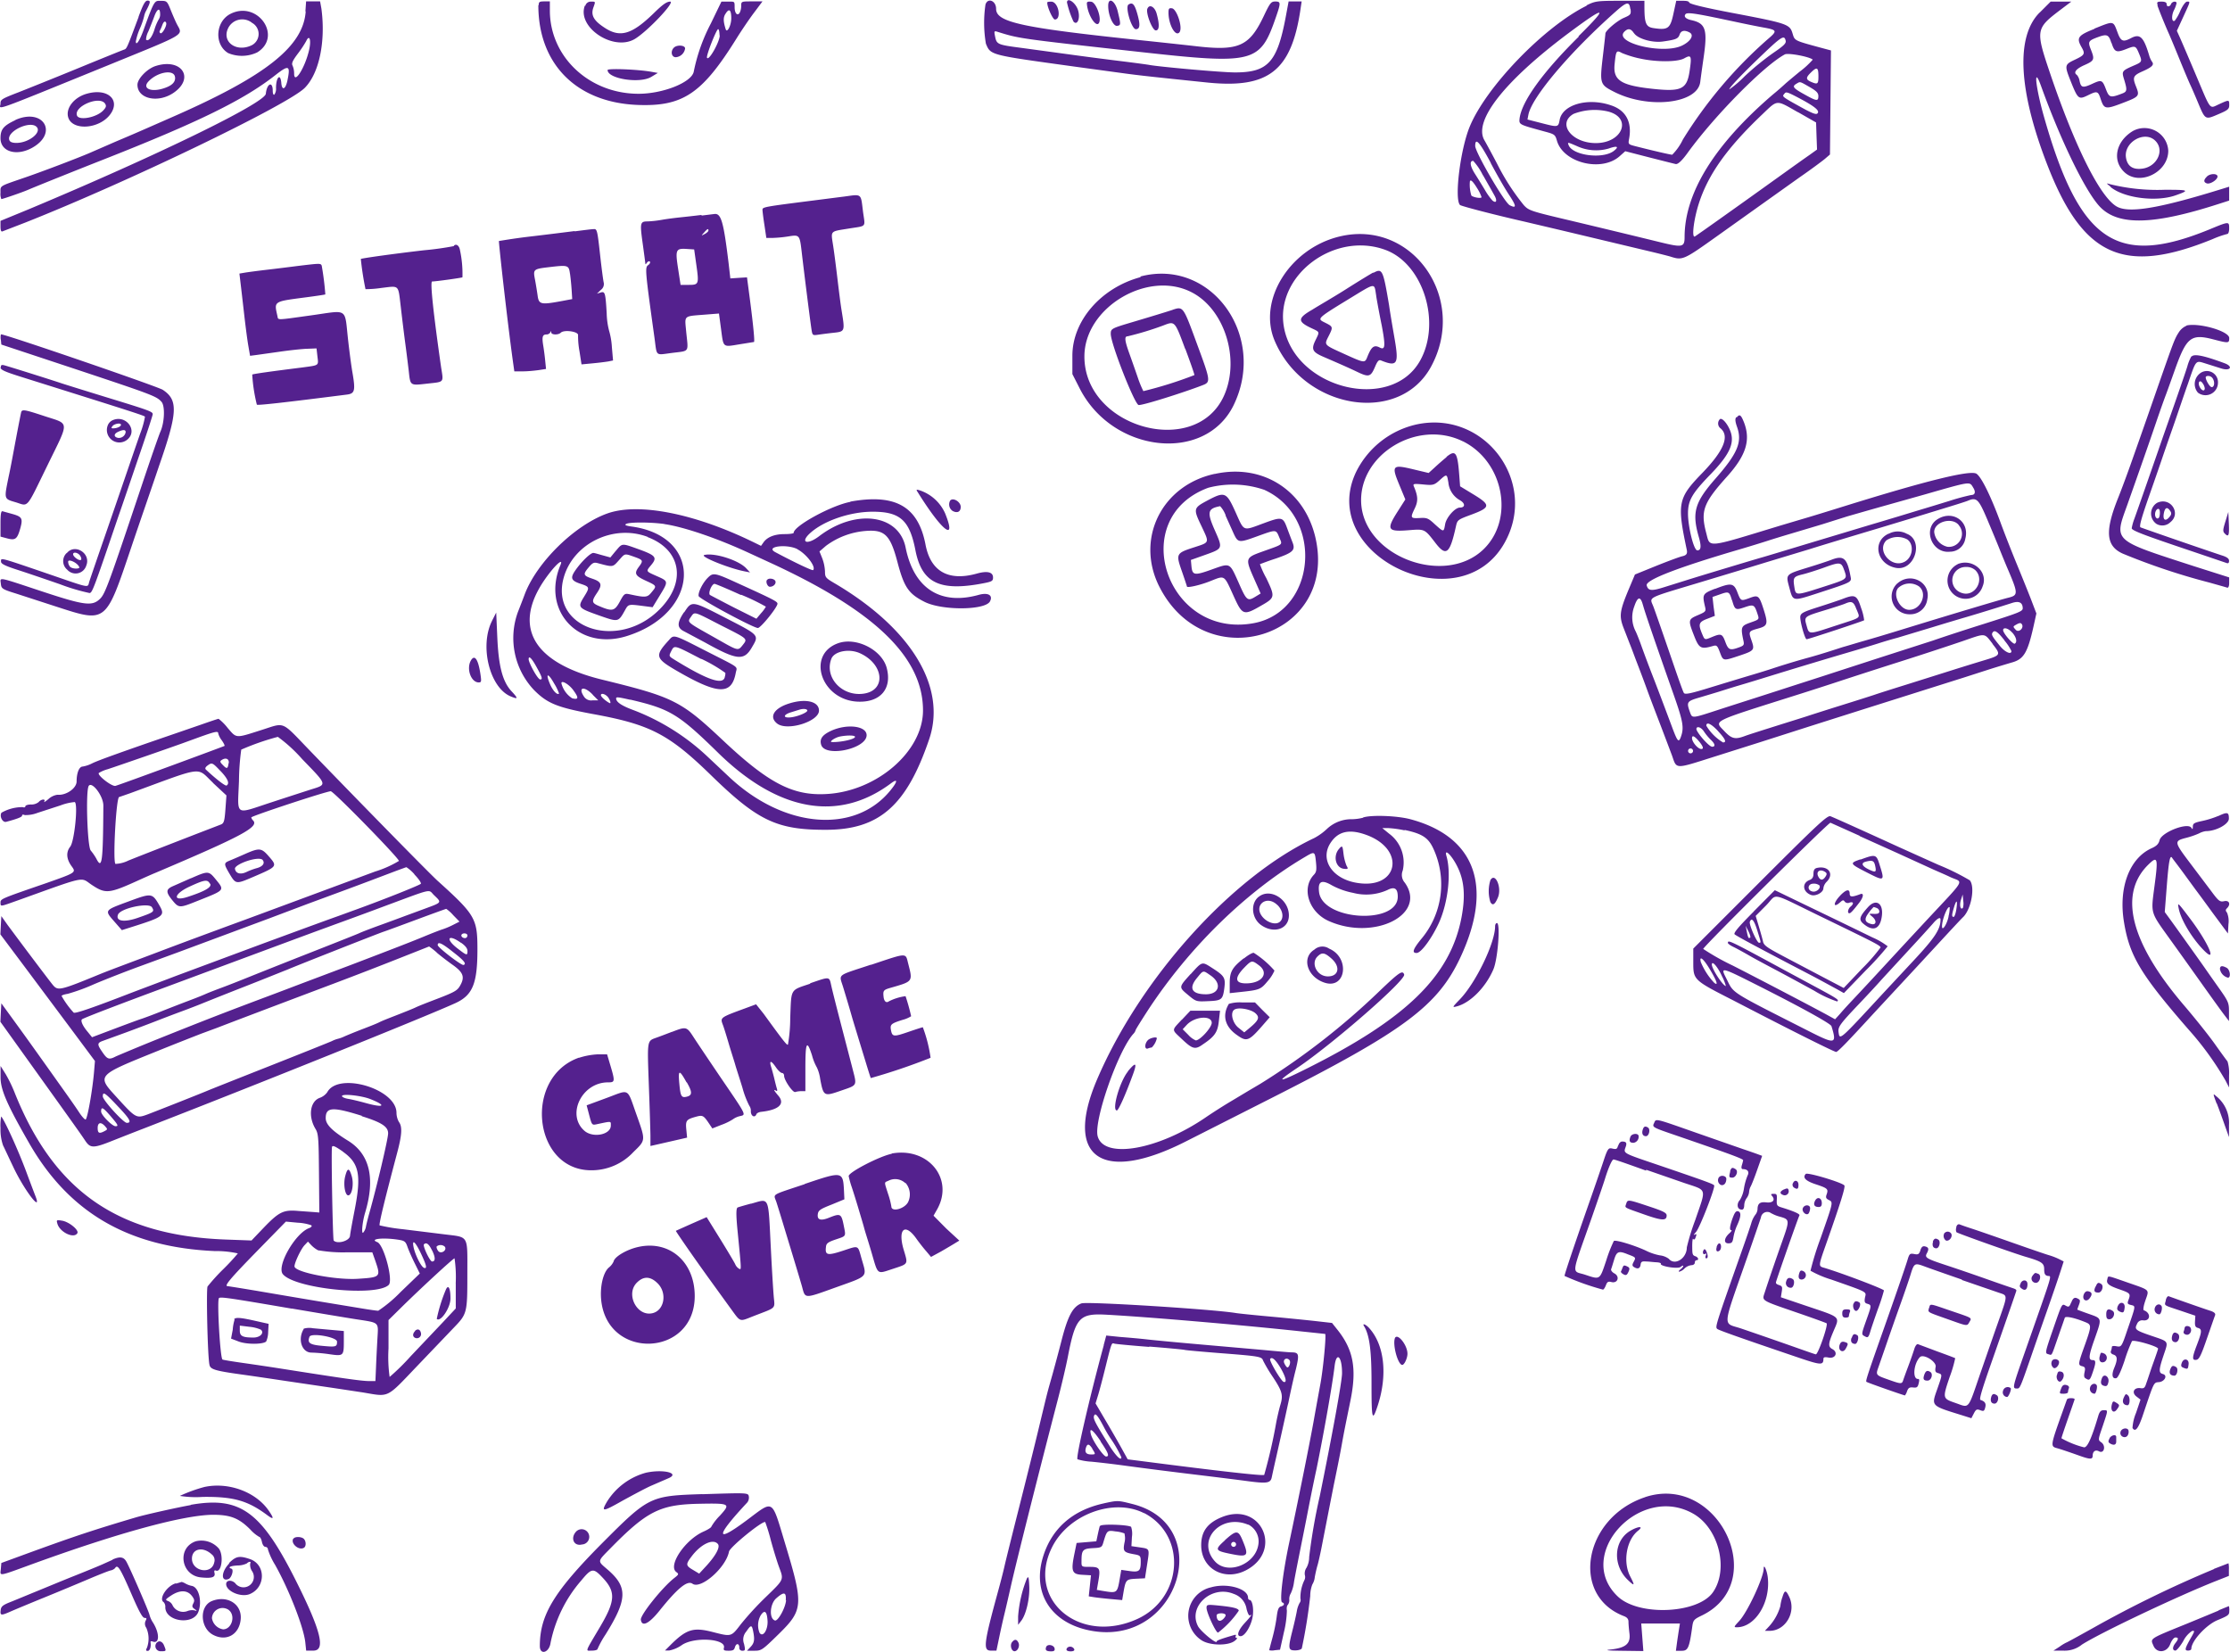 <svg id="svg" xmlns="http://www.w3.org/2000/svg" viewBox="0 0 400.24 296.47"><defs><style>.cls-1{fill:#54218e;fill-rule:evenodd;}</style></defs><title>head</title><g id="svgg"><path id="path0" class="cls-1" d="M25.31-139.16c-2,5.35-2.1,5.66-2.55,5.8-.25.08-3.92,1.56-8.15,3.3s-9.13,3.7-10.88,4.39c-3,1.16-3.19,1.29-3.19,2,0,1.07-2.49,2,19-6.74,14.69-6,13.75-5.4,12.64-7.54-.21-.41-.69-1.51-1.07-2.45-.66-1.65-.71-1.7-1.81-1.7s-1.1-.25-3,5c-.72,2.06-1.47,3.22-1.47,2.27a10.85,10.85,0,0,1,.74-2.33,13.37,13.37,0,0,0,.74-2.14,3.51,3.51,0,0,1,.39-1.06c.77-1.49.81-1.78.23-1.78-.42,0-.79.66-1.61,2.89m30-1c-.41,6.31-7.09,11.62-23.93,19-6.46,2.84-6.59,2.9-10.21,4.43l-4.59,2c-2.15.93-8.2,3.23-11.4,4.34C.19-108.75.54-109,.54-107.67a2.39,2.39,0,0,0,.15,1.15c.24,0,3.78-1.22,4.74-1.64,1.34-.58,8.64-3.51,13.32-5.35,17.36-6.83,25.46-10.8,31.13-15.26,2.42-1.9,2.73-1.76,2.15,1-.36,1.65-1,1.82-1.1.32-.17-1.72-.94-.91-.94,1a1.8,1.8,0,0,1-.3,1.18c-.17.11-.29-.19-.29-.7,0-1.78-1.06-1.3-1.24.55-.15,1.64-19.31,11-42.51,20.71L.54-102.61v1c0,.72.12,1,.37.88L5-102.31c18.36-7.26,47.07-21.09,50.14-24.16,2.59-2.6,3.78-8.28,3-14.2L57.9-142H55.39l-.13,1.85m41.81-1.18c0,10.58,6.84,17.46,17.76,17.91,8.17.33,11.62-2,17.77-11.86.89-1.43,2.31-3.53,3.16-4.66L137.3-142h-1.91c-1.88,0-1.91,0-1.91.82a2.86,2.86,0,0,1-.27,1.22c-.41.65-.91.09-.91-1s0-1-1.19-1h-1.18l-1.9,3.93a32.29,32.29,0,0,0-3.06,8.61c-.34,1.94-5.49,4-9.92,4-8.82,0-15.87-6.59-15.91-14.88V-142h-1c-.88,0-1,.1-1,.67m8.28.09c-1.47,3.87,5.09,8.25,8.94,6,2.27-1.34,7.36-6.72,6.37-6.72-.62,0-1.35.52-2.94,2.08-4,3.89-6.11,4.48-9,2.49-1.8-1.2-2.31-2.16-1.85-3.48.4-1.14.43-1.09-.44-1.09a1,1,0,0,0-1,.76m71.82-.21a22.32,22.32,0,0,0,.08,7c.87,2.09.67,2,15.89,4.11l8.73,1.19c2.82.39,5.13.64,15.1,1.67,11,1.13,15.11-2.1,16.74-13.14l.21-1.41h-2.34l-.51,2.74c-1.53,8.17-3.19,10-9.11,10-2.38,0-13.51-1-15.35-1.34-.41-.08-2.87-.41-5.48-.73s-6.73-.86-9.17-1.2l-8.38-1.14c-4.28-.56-4.4-.62-4.69-2.08-.19-.95-.17-1,.51-.78,3.86,1.2,3.69,1.18,25.44,3.59,20.57,2.28,21.61,2,24.45-6.21.91-2.62.9-2.84-.11-2.84-.74,0-.94.25-2.05,2.59-2.61,5.5-4.52,6.34-12.38,5.41-1.46-.17-5.19-.57-8.29-.9-22.7-2.35-27.38-3.34-27.38-5.78,0-1.46-1.5-2.07-1.91-.77m11.09-.32c0,.81,1,3,1.36,3,1.23,0,.69-3.06-.56-3.2-.44,0-.8,0-.8.17m3.55,0a16.81,16.81,0,0,0,1.16,3.4c.69.78,1.25-.58.83-2s-2-2.46-2-1.39m3.57.12c.1,2.06,1.76,4.61,2.22,3.42.39-1-.61-3.62-1.44-3.71-.52-.06-.79,0-.78.29m3.83.47c0,1.67.89,3.67,1.59,3.57s.7-.21.12-2.61c-.46-1.93-1.71-2.63-1.71-1m85.86,0c-7.63,3.76-18.08,14.59-21,21.76-1.67,4.09-2.76,12.94-1.72,14,.2.2,6,1.72,11.63,3l7,1.65,15.1,3.6c1.71.4,3.52.86,4,1,2.23.71,2.35.66,8.41-3.66l9.82-7,5-3.56c2-1.38,4-2.87,4.52-3.3l.92-.79.09-9.34.09-9.34-1.72-.46c-4.87-1.32-4.78-1.27-5.16-2.54-.51-1.71-.85-1.83-10.76-3.72-5-.95-7.7-1.6-7.8-1.88s-.6-.31-1.22-.31h-1.11l-.51,2.35c-.57,2.66-1,2.94-3.57,2.55-1.36-.2-1.63-.86-1.63-3.9v-1l-4.37,0c-4.14,0-4.46.05-6,.81M366.52-140c-4.3,4.32-3.82,13.91,1.37,27.31,6.4,16.53,13.76,19.84,29.69,13.35a17,17,0,0,1,2.59-.91c.23,0,.37-.41.37-1,0-1.28,0-1.29-3.48.15-16.7,6.86-23.38,2.31-29.78-20.28-1.51-5.34-1.89-9.26-.52-5.48,3.65,10.13,8.17,19.35,10.73,21.87,3.31,3.27,9.56,3.08,21.05-.62l2-.64v-2.49l-1.85.57c-11,3.39-16.31,4.24-18.41,2.94-3-1.84-7.45-10.8-11.83-23.71-2.69-7.95-2.66-8.16,1.85-11.58l1.91-1.44H368.5l-2,2m21.16-1.33c.21.69,1.37,3.55,2.07,5.11.22.48,1.08,2.55,1.91,4.59s1.7,4.1,1.93,4.58.84,1.89,1.35,3.11c1.33,3.19,1.3,3.17,3.63,2.17,1.74-.74,2-.93,2-1.65,0-1,0-1-1.82-.17s-1.37,1.32-4.28-5.53c-1.24-2.93-2.49-5.85-2.78-6.49l-.52-1.15,1.15-2.5c1.32-2.88,1.29-2.74.69-2.74-.27,0-.77.67-1.21,1.63a7.6,7.6,0,0,1-1,1.79c-.54.34-.65-.82-.17-1.83a5.42,5.42,0,0,0,.49-1.3c0-.46-.81-.33-1,.16s-.78.57-.78,0c0-.3-.3-.45-.91-.45-.8,0-.88.08-.7.67M203-141.44c-.66.4.54,4.43,1.31,4.43s.8-.84.29-2.67-.88-2.21-1.6-1.76m90.09.76c.12,1,.07,1.09-1.2,1.64s-3.3,2.33-3.3,2.8c0,.08-.21,2-.47,4.18-.56,4.78-.5,5,1.91,6.23,6.16,3.21,15.09,2.23,15.58-1.71.09-.73.36-2.69.6-4.35.74-5.09.38-6.18-2.22-6.75-1-.22-1.4-.66-1-1.09s3.07.16,9.55,1.53c1.54.33,3.64.75,4.66.93,2.19.41,2.25.59.59,2a79.4,79.4,0,0,0-15.29,18.05,10,10,0,0,1-1.92,2.74c-.34,0-3.65-.77-6.65-1.54-1.24-.32-1.27-.36-1.09-1.31.56-3-.57-5.12-3.21-6-4.14-1.45-8.73-.17-9.25,2.58-.25,1.36-.29,1.36-3.21.61l-2.57-.66.17-.88c.63-3.17,7.56-11.34,15.79-18.61,1.9-1.67,2.33-1.73,2.5-.31m-86.68-.1c-.31.8.89,3.91,1.51,3.91s.72-.95.16-3c-.35-1.27-1.33-1.78-1.67-.88m-177.19.91a1.63,1.63,0,0,1-.26,1,8.7,8.7,0,0,0-.77,1.85c-.45,1.4-1.1,2.17-1.5,1.77a3.49,3.49,0,0,1,.41-1.45c.3-.71.78-1.93,1.07-2.71.52-1.42,1.05-1.63,1.05-.41M210.17-140c0,2.11,1.2,4.34,1.93,3.59s-.43-4.22-1.3-4.35c-.52-.08-.63.05-.63.76M131.7-139c0,1.31-.75,2.75-1,2-.46-1.46-.47-2.16,0-2.83.63-1,1-.63,1,.87m-89.85-.82c-2.74,1.36-3,5.54-.44,7.06a6.4,6.4,0,0,0,5.21-.13c4.59-2.84.1-9.35-4.77-6.93m242,4.06c-6.55,6.45-10.39,11.81-10.68,14.86-.09,1,.09,1,4.49,2.21,1.8.48,1.91.56,2.22,1.63,1.13,4,8,5.71,11.27,2.8l1-.89,4.23,1.09c2.32.59,4.49,1.14,4.82,1.21s1-.39,2.27-2.18c4.9-6.7,13.66-15.55,17.33-17.5.59-.31,4.51.43,5,.95a15.49,15.49,0,0,1-2.34,2.15c-1.35,1.11-2.52,2.1-2.6,2.18s-1.08,1-2.22,1.93c-10.49,9-15.84,17.65-15.84,25.6,0,1.79-.39,1.88-4.31.92-5.55-1.36-12.4-3-16-3.86-7.33-1.73-7.63-1.83-8.54-2.8a40.55,40.55,0,0,1-4.79-7.42c-.77-1.47-1.8-3.39-2.3-4.26-2-3.48,3.66-10.62,15-19.12,6.88-5.14,7.45-5,1.87.5m-238.1-2.46a2.28,2.28,0,0,1,.1,4c-2.81,1.45-5.61-.57-4.29-3.1a2.82,2.82,0,0,1,4.19-.92M30-137.07c-.26.52-.59.87-.75.78a.31.31,0,0,1-.13-.41,8,8,0,0,0,.46-1.06c.21-.54.42-.73.61-.54s.12.62-.19,1.23m346.36,0c-3,1.19-3.27,1.61-2.3,3.31.67,1.17.55,1.39-1.18,2.21-1.92.91-1.93,1-.71,4.05s1.39,3.15,3,2.36,1.83-.81,2.28.57c.63,1.92.84,2,3.88.84s3.18-1.27,2.52-2.93-.63-2,1.11-2.77,2.17-1.2,1.73-1.75a3.92,3.92,0,0,1-.5-1.1c-1-3.35-1.65-4-3.3-3.11-1.4.73-1.79.57-2.37-1-.82-2.18-.61-2.15-4.18-.72M129.63-135.9c0,1.14-2,4.73-2.29,4-.15-.45,1.71-5.12,2-5.12.14,0,.25.5.25,1.11m164.14-.38c.66,1,3.31,1.76,5.17,1.49,2.34-.33,2.75-.5,3-1.23s.87-.88,1.78-.4.18,1.63-1.34,2.36c-3.4,1.65-12.34-.5-10.35-2.49.66-.66,1.17-.58,1.72.27m85.71,1.7c.53,1.71.86,1.85,2.68,1.13,1.59-.63,1.67-.6,2.27.84s.57,1.49-1,2.16c-2.12.93-2.14,1-1.67,2.52.57,1.89.53,2.14-.4,2.49-2.06.79-2.3.72-2.86-.74-.67-1.75-.77-1.8-2.51-1s-2,.64-2.25-.61a2.23,2.23,0,0,0-.47-1c-.68-.42-.16-1.1,1.36-1.77,1.78-.79,1.86-1,1.14-2.81-.55-1.38-.45-1.57,1.23-2.19s2-.49,2.47,1.08M55.94-133.33c-.72,3.2-2.7,6.35-2.7,4.29a3.59,3.59,0,0,0-.28-1.43c-.22-.41,0-.88.93-2.13a19.82,19.82,0,0,0,1.52-2.28c.57-1.25.93-.23.53,1.55m265-1.62c.12.47-.33.91-2.26,2.22a49.27,49.27,0,0,0-5.07,4.14,19.91,19.91,0,0,1-2.77,2.38c-.15-.15,1.89-2.33,4.84-5.18,4.55-4.39,5-4.68,5.26-3.56M121.4-133.7c-.65.65-.44,1.72.34,1.72a1.83,1.83,0,0,0,1.67-1.58c0-.59-1.46-.69-2-.14m173.18,1.91c3,.7,6.92.71,8.17,0s1.34-.41.94,2.29c-.49,3.31-1.49,3.77-6.92,3.16s-6.84-1.53-6.54-4.39c.25-2.46.31-2.56,1.33-2a18.83,18.83,0,0,0,3,.94M28.4-130.41c-1.53.48-3.28,2.29-3.28,3.37,0,2.55,3.72,3.36,6.52,1.42,3.82-2.65,1.37-6.26-3.24-4.79m298.42,1.85c0,1.41-.14,1.51-1.32,1-1-.44-.95-.79.06-1.76s1.26-.84,1.26.79M109.5-129.68c0,1.57,5.78,2.48,7.84,1.23l1.18-.71-1.18-.21c-2.39-.43-7.84-.64-7.84-.31m-77.63,1.27c.1.88-.54,1.53-2,2-2.26.76-3.93.06-2.81-1.18,1.59-1.75,4.63-2.28,4.8-.83m293.36,1.78c1.24.71,1.59,1.07,1.59,1.63,0,1-.34.91-2.56-.33-2-1.11-2.2-1.4-1.36-1.89.68-.4.53-.44,2.33.59M16-125.42c-2.32.66-3.85,2.68-3.28,4.32.82,2.34,5.54,2,7.49-.59s-.41-4.83-4.21-3.73m307.52.87c2.71,1.45,3.59,2.19,3.12,2.66-.23.23-.81,0-2.06-.64-4.29-2.35-4.31-2.37-3.94-2.81s.26-.6,2.88.79m-304.2.92c.25.4.17.66-.35,1.21-1.17,1.25-4.33,1.86-4.7.91-.63-1.66,4.1-3.64,5.05-2.12m303.82,1.5,3.26,1.86.08,2.43.09,2.43-1.39,1c-.77.53-3.07,2.17-5.12,3.64s-5.06,3.63-6.69,4.79l-4.44,3.16c-2.53,1.8-3.84,2.71-4.27,3-.63.38-.23-3,.68-5.85,1.67-5.24,5.05-10,11.35-16,2.89-2.75,2.44-2.72,6.45-.44m-33.93-.09c4.22,1.21,2.38,5.63-2.34,5.63-4.35,0-7-3.52-4-5.24a10.45,10.45,0,0,1,6.34-.39m-286,1.51c-2.12,1-2.67,1.63-2.67,3.25,0,2.42,2.87,3.28,5.69,1.71,4.74-2.65,2-7.21-3-5m3.84,1.31c.84,1-1.51,2.82-3.67,2.82-.73,0-1.14-.16-1.27-.49-.6-1.57,3.84-3.66,4.94-2.33m376.16.7c-3.06,1.87-3.74,5.31-1.46,7.4,2.72,2.49,7.84,0,7.84-3.87a4.29,4.29,0,0,0-6.38-3.53m4.07,1.75c1.72,1.72.26,4.71-2.44,5-1.65.19-2.6-.48-2.84-2-.43-2.76,3.37-4.94,5.28-3M268-113c1.12,2.12,2.61,4.71,3.32,5.76,1.32,2,1.34,2.45.1,1.83-.94-.47-6.19-9.49-6.2-10.64,0-1.6.76-.75,2.78,3m15.43-3a8.17,8.17,0,0,0,5.74.46c1.54-.55,1.95-.36.91.44-2,1.51-7.39.8-8.1-1.06-.21-.55-.21-.55,1.45.16m-16.81,5.25c.81,1.43,1.71,3,2,3.54.6,1,.42,1.59-.31,1a11.33,11.33,0,0,1-1.35-1.9c-.5-.83-1.31-2.15-1.81-2.93-.83-1.31-1-2.29-.29-2.29a10.82,10.82,0,0,1,1.74,2.59m129.93.25c-.59.58-.6,1,0,1.2s1.92-.65,1.92-1.23-1.31-.57-1.9,0m-131,2.07a7.45,7.45,0,0,1,.81,1.63c0,.29-1.46.06-1.83-.28a6.68,6.68,0,0,1-.27-2.48c.07-.52.52-.12,1.29,1.13m113.71-.18c2.44,2,8.2,2.71,11.66,1.49,2.64-.93,2.4-1-1.94-1a35.34,35.34,0,0,1-9.82-1c-.73-.22-.73-.21.1.45m-227.48,1.79-5.48.7c-8.72,1.11-9,1.16-9,1.65,0,.25.15,1.49.35,2.75l.34,2.3,1.21,0a23.16,23.16,0,0,0,2.69-.26c2.07-.34,2.09-.32,2.46,2.88.42,3.62,1.47,11.94,1.72,13.63.19,1.27.2,1.27,1.26,1.12.59-.09,1.84-.25,2.78-.35,2-.22,2-.26,1.39-4-.17-1-.49-3.56-.73-5.57s-.58-4.71-.78-6c-.43-2.81-.64-2.57,2.74-3.12s3-.12,2.61-3.07c-.42-3.34-.13-3.12-3.53-2.66m-25.46,3.28c-1.06.13-2.73.32-3.71.42s-2.5.29-3.38.45a18.79,18.79,0,0,1-2.6.29c-1.33,0-1.38.26-.84,4.11.25,1.82.46,3.4.46,3.52s.13,0,.28-.22.39-.33.52-.2,0,.42-.31.64c-.58.42-.53,1,1.14,13,.48,3.5.06,3.14,3.25,2.74s2.81,0,2.42-4.07c-.25-2.66-.44-2.49,3.26-2.78l2.65-.21.37,2.77c.45,3.41.26,3.26,3.29,2.76l2.62-.42c.16,0-.1-2.79-.69-7.36l-.56-4.24-1.49.09-1.5.1L131.22-95c-.91-7.48-1.34-9-2.56-8.84l-2.28.28m-22.8,2.78c-1.55.2-5.21.66-8.13,1S90.09-99,90-99s1.47,14.13,2.53,21.77l.23,1.63,1.55,0c.86,0,2.14-.13,2.85-.23l1.29-.2-.14-1.39c-.07-.77-.23-2-.35-2.74-.27-1.62-.15-2.06.56-2.06a.81.81,0,0,0,.7-.37c.12-.3.15-.3.17,0,0,.45,1.26.49,1.7.06.59-.6,3.22-.22,3.11.44a15.4,15.4,0,0,0,.26,2.91l.36,2.33,2-.19c1.08-.1,2.34-.26,2.81-.34l.85-.17-.21-2.4a13.12,13.12,0,0,0-.5-2.94,13.68,13.68,0,0,1-.43-3.11c-.22-3.72-.3-4-1.09-3.75l-.66.2.7-.67a1.29,1.29,0,0,0,.52-1.29c-.09-.34-.4-2.66-.67-5.14-.47-4.24-.54-4.52-1.11-4.48-.34,0-1.89.2-3.43.4m24-.15c0,.15-.3.44-.67.63-.66.35-.66.35-.1-.28s.77-.77.77-.35m113.26,1.08c-8.91,2.15-14.69,11.42-11.65,18.67,5.21,12.38,22.37,15.24,28.09,4.68,6.64-12.25-3.39-26.51-16.44-23.35M81.91-98.08a53.31,53.31,0,0,1-5.3.74c-4.9.56-11.3,1.44-11.4,1.57a53.88,53.88,0,0,0,.84,5.42,19.58,19.58,0,0,0,2.84-.22c3.31-.39,3-.67,3.49,3.38.21,1.82.57,4.79.81,6.58s.52,4.06.63,5c.28,2.61.22,2.56,3.25,2.22,3.18-.36,3-.09,2.54-3-1.37-9.62-2-15.34-1.6-15.34.62,0,5.26-.64,5.44-.75a20.28,20.28,0,0,0-.47-5c-.16-.74-.68-1.06-1.07-.67m167.19.75c6.78,2.49,10.07,13,6.23,19.88-5.23,9.35-22.51,5.06-24.45-6.07-1.6-9.18,9-17.21,18.22-13.81M125.43-94.71c.49,3.47.44,3.59-1.37,3.59H122.6L122.16-94c-.53-3.43-.42-3.69,1.52-3.57l1.36.09.39,2.78M54-94.53c-1.62.21-4.22.53-5.77.71s-3.26.41-3.81.5l-1,.17.2,1.68c.11.92.4,3.41.64,5.53s.57,4.68.75,5.7l.32,1.85,1.08-.14,4.19-.59c1.71-.25,3.91-.49,4.88-.53l1.78-.07.16,1.42c.2,1.71.38,1.58-2.7,2-5.9.74-8.93,1.17-9,1.28a29.46,29.46,0,0,0,.83,5.4c.15.15,4.85-.37,16.15-1.81,1.44-.18,1.57-.7,1-4-.16-.88-.5-3.4-.75-5.59-.71-6.18.19-5.57-6.8-4.61-6.26.87-5.74.86-5.91.1-.6-2.68-.76-2.58,5-3.34,2-.26,3.57-.5,3.6-.54a50.88,50.88,0,0,0-.65-5.17C58-95,57.91-95,54-94.53m48.75,1.37c.11.75.24,2.08.3,3l.1,1.59-1.92.36c-3.72.69-4.08.6-4.29-1-.11-.78-.32-2.06-.47-2.87-.36-1.82-.28-1.89,2.41-2.21,3.56-.42,3.65-.4,3.87,1.19m144.15-.23c-.41.22-2.61,1.55-4.89,3s-5,3-6,3.64c-2.7,1.55-2.73,2.14-.18,3.34,1.53.72,1.49.59.72,2.17s-.57,2.09,1.27,2.9c3.55,1.54,4.6,2,6.24,2.78,2.08,1,2.41.88,3.17-.89.46-1.09.69-1.33,1.1-1.16,2.9,1.17,3.21.66,2.43-3.86-.34-1.95-.81-4.68-1-6.06-1.08-6.39-1.21-6.67-2.8-5.82m-41.77.77c-7.11,1.9-12.27,7.83-12.27,14.12v3.29l1.3,2.55c5.87,11.58,22.38,13.48,27.57,3.17C228-81.9,217.84-96,205.11-92.62m42.34,3.5c.18,1.1.62,3.49,1,5.31.69,3.68.62,4.45-.37,3.93S246.62-80,246-78.54s-.27,1.64-4.3-.19c-3.7-1.68-3.61-1.57-2.78-3.21s.78-1.68-.63-2.39-1.66-.65,4-4.1c5.28-3.21,4.76-3.14,5.17-.69m-33.17-.69c5.91,3,8.75,11.91,5.9,18.45-5,11.49-25.14,5.94-25.11-6.93,0-8.75,11.35-15.55,19.21-11.52m-3.37,3.17c-1.16.38-3.78,1.18-7.11,2.17-3.91,1.16-4,1.21-4,2.15,0,1.78,4.29,12.66,5,12.76s8.26-2.3,11.5-3.56c1.45-.56,1.42-.8-1-7.33-2.52-6.88-2.48-6.83-4.43-6.19m2.31,7c.95,2.54,1.68,4.66,1.63,4.71a72.69,72.69,0,0,1-9.16,2.88,18.87,18.87,0,0,1-1-2.44c-.42-1.22-1.1-3.16-1.51-4.3-.85-2.36-.92-3.1-.32-3.1a54.56,54.56,0,0,0,6.39-1.94c2.11-.82,2.06-.87,3.94,4.19m179.69-4.13a3.06,3.06,0,0,0-1.39,1.23c-.71,1.08-1,1.94-3.38,8.72-1.33,3.83-2.92,8.41-5,14.28-.74,2.12-1.85,5.11-2.47,6.66-2.41,6-2.19,8.64.85,10A117.88,117.88,0,0,0,397-37.69c1.55.44,3,.84,3.18.91s.37-.21.36-.84v-1l-6.29-2c-14.74-4.78-14.36-4.43-12-11,.58-1.63,1.68-4.76,2.45-6.95s2-5.73,2.72-7.85,1.51-4.32,1.73-4.89,1-2.75,1.75-4.86c2-5.54,2.83-6.2,6.76-5.18,2.8.73,2.89.72,2.89-.24,0-1.2-5.28-2.75-7.63-2.25M.6-81.33l.09.92L14-76c13.86,4.61,14.52,4.86,15.43,5.86.67.74.56,3.71-.2,5.39-.25.56-1.73,4.81-3.28,9.45-6,17.91-6.61,19.59-7.53,20.51C17-33.4,15.64-33.57,7.76-36.18S.48-38.68.6-37.5c.09.89.21,1,2.76,1.79l7.24,2.35c9,2.92,8.8,3,13.42-10.69,1.73-5.13,4-11.65,4.95-14.5,3.38-9.69,3.49-11.89.69-13.74-.88-.58-28.17-9.95-29-9.95-.09,0-.13.41-.08.91m393.2,3a7.91,7.91,0,0,0-.75,1.85c-.25.82-1.34,4-2.43,7.11s-2.28,6.49-2.64,7.55c-1.54,4.45-4,11.49-4.44,12.69a9.27,9.27,0,0,0-.47,1.68c0,.41,2,1.18,10.81,4.14l6.22,2.11c.3.11.44,0,.44-.4s-.38-.69-1.4-1c-5.62-1.88-14.2-4.88-14.49-5s.21-1.82,1.59-5.77c1.06-3,2.11-6.08,2.33-6.73s1.07-3.12,1.9-5.48,2-5.89,2.71-7.85c1.47-4.3,1.33-4.14,3.11-3.59l2.85.9c1.65.52,2.2-.35.59-.94-3.78-1.4-5.48-1.73-5.93-1.18M.54-76.32c0,.45.74.78,3.93,1.78,20.29,6.37,21.83,6.87,22,7.08a15.78,15.78,0,0,1-.85,3c-.54,1.54-1.59,4.6-2.34,6.79s-2.51,7.33-3.92,11.4-2.7,7.84-2.87,8.37c-.4,1.19.57,1.38-8-1.56-8.2-2.8-7.87-2.71-7.86-2,0,.4.69.75,2.88,1.46,1.59.51,5.06,1.69,7.71,2.61a36.27,36.27,0,0,0,5.32,1.58c.48-.1.73-.74,5.09-13.57,1-2.85,2.77-8.1,4-11.68s2.23-6.66,2.23-6.85c0-.46-.56-.67-8.44-3.08-3.74-1.15-7.34-2.27-8-2.49-1.25-.43-8.6-2.75-10-3.15-.68-.2-.82-.15-.82.31m394.59,1.18a2.39,2.39,0,0,0-.26,3.36,2.24,2.24,0,0,0,3.6-1.76,2,2,0,0,0-3.34-1.6m2.46.92c.34.62.21,1.45-.23,1.45s-1.28-1.65-1.05-1.88,1-.18,1.28.43m-1.49,1.66c0,.59-.53.46-.89-.21-.44-.83,0-1.44.49-.72a2.05,2.05,0,0,1,.4.93M4.25-68.25c-.06.2-.46,2.24-.89,4.51s-1,5.44-1.35,7c-.84,4.15-.89,4,1.27,4.64,2.35.72,1.77,1.39,5.72-6.7s4-7.26-.58-8.77c-3.54-1.17-4-1.25-4.17-.7m307.82.9c-.23.28-.2.75.13,1.7,1,2.76.11,4.8-3.89,9.36-3.67,4.19-4.21,6-3,10.3.53,1.8.46,2.54-.22,2.54s-1.69-4.42-1.68-6.6c0-2.36.71-3.6,4-7s4.27-5.38,3.74-7.38c-.39-1.42-1.54-2.89-2-2.58a1.1,1.1,0,0,0,.09,1.65c1.68,1.39.62,4-3.24,8-4.4,4.53-4.58,5.42-2.81,13.8.15.71-.06,1-.83,1.17-.46.1-2.55.88-4.65,1.72l-3.82,1.55L292.57-36c-1.44,3.53-1.53,4.4-.67,6.58.34.86.86,2.23,1.17,3s.83,2.21,1.18,3.11,1.15,3,1.78,4.74,1.77,4.7,2.52,6.66,1.64,4.33,2,5.28c.86,2.47.41,2.46,7.64.17l8-2.53L324-11.49c5.79-1.85,23.55-7.46,29-9.18l4.44-1.43c1.47-.47,3.27-1,4-1.22,2.23-.59,2.91-1.71,4-6.56l.5-2.27-1-2.62c-.56-1.44-1.71-4.28-2.55-6.32s-2.2-5.49-3-7.69c-1.73-4.65-3.34-7.88-4.21-8.45q-1.62-1.05-23.86,5.88c-2.85.89-6.18,1.91-7.4,2.26l-4,1.19c-13.39,4.08-12.52,4-13.23,1.34-1.06-4-.54-5.41,3.76-10.19,3.41-3.8,4.24-6.53,3-9.72-.54-1.34-.77-1.5-1.28-.88m-291.59.56a1.69,1.69,0,0,0-.81.94,2.24,2.24,0,0,0,3.48,2.54c2.08-1.64-.24-4.66-2.67-3.48m234.1.72a16,16,0,0,0-10.84,8.53c-7.1,14.95,18.57,27.17,26.66,12.7,6.09-10.89-3.59-23.87-15.82-21.23M22.16-66c0,.3-.72.63-1.4.63-.37,0-.38-.09-.08-.45s1.48-.61,1.48-.18M23-64.66a1.23,1.23,0,0,1-1.36,1c-.78-.15-.8-.7-.05-1.06.94-.45,1.41-.44,1.41,0m240,1.67c7.31,3.6,9.31,13.9,3.76,19.34-6.92,6.77-21.38,1.41-22-8.14-.54-8.73,10-15.23,18.22-11.2m-2.91,2.85c-.55.44-1.5,1.27-2.11,1.84l-1.1,1-2.72-.65c-3.81-.92-4-.71-2.53,2.81l1.07,2.59-1.32,2.07c-2.15,3.36-1.93,3.76,1.93,3.45,2.87-.23,2.84-.25,4.78,2.27s2.6,2,3.7-3c.25-1.11.33-1.17,2.77-2.07,3.46-1.29,3.5-1.72.34-3.64l-2.37-1.44-.17-2.22c-.31-3.91-.66-4.37-2.27-3.07M218.46-57.2c-9.54,2.06-14.26,11.7-9.93,20.25,8.37,16.51,32.16,9,28-8.87-2-8.49-9.5-13.23-18-11.38m41.86,1.34a4.08,4.08,0,0,0,2.07,3.38c1,.56,1,1.33,0,1.33-.86,0-2.44,1.77-2.64,3-.25,1.44-.23,1.44-1.84,0-1.18-1.1-1.43-1.2-2.69-1.13-1.7.09-1.75,0-.94-1.69.65-1.33.62-2.19-.15-4-.19-.46,0-.49,1.69-.33s1.95.14,2.92-.74c1.29-1.17,1.34-1.17,1.57.28m94.2,1c.51.78.37,1.35-.33,1.35a39.82,39.82,0,0,0-3.91,1.06c-1.91.59-4.31,1.32-5.33,1.62l-3.85,1.17-3.33,1c-2.27.67-6.09,1.83-13.32,4-3.83,1.16-7.36,2.23-7.85,2.36-1.08.3-11.15,3.33-13.61,4.11l-3.9,1.22c-2.3.73-2.89.67-3.15-.31s5.71-3.26,16.82-6.51c1.79-.53,4-1.21,4.92-1.51s2.78-.87,4.14-1.27l5.59-1.67L332-49.57c4.14-1.19,5.6-1.6,8.59-2.44l5.33-1.5c8.19-2.35,8-2.31,8.6-1.36m-127.08.57c10.68,4.92,9.24,21.84-2,23.9-15.62,2.86-22.87-18.87-8.12-24.31a17.4,17.4,0,0,1,10.15.41m-62.4.23c4.4,7.12,7.19,9.32,5,3.93a7.64,7.64,0,0,0-4.56-4.11c-.55-.17-.64-.13-.45.18m52.08,1.66c-2.53,1.35-2.55,1.47-1,4.69,1.38,2.94,1.44,2.79-1.33,3.69-3.28,1.06-3.34,1.16-2.24,4.3.5,1.44.91,2.68.91,2.74,0,.31,2.49-.26,4.29-1,2.52-1,2.36-1.11,4,2.51s1.8,3.79,4.91,2c2.65-1.51,2.67-1.58,1.05-5A16.33,16.33,0,0,1,226.58-41c.06,0,1.33-.52,2.84-1,3.13-1.08,3.57-1.51,3-2.94-.21-.53-.63-1.64-.93-2.45-.78-2.13-.95-2.16-4.28-.93-3.77,1.39-3.41,1.53-5-2-1.65-3.66-1.92-3.77-5.11-2.07m-64,.21c-3.37.61-10.2,4.33-10.2,5.56,0,.13-.74.23-1.65.23-1.77,0-3.1.52-3.78,1.5l-.43.61-1.29-.63c-10.63-5.2-20.73-7.18-26.31-5.18-5.85,2.1-12.63,8.74-14.81,14.5-.37,1-.92,2.41-1.22,3.17a13.58,13.58,0,0,0,2.87,14c2.43,2.45,4.18,3.15,11,4.4,9.93,1.84,13.29,3.6,20.82,10.94,8.35,8.14,11.8,9.78,20.58,9.76,9.57,0,14.49-4.34,18.54-16.26,3.18-9.35-3.22-19.89-17-28-1.59-.93-1.7-1.07-1.7-2.11a7.78,7.78,0,0,0-.49-2.35l-.5-1.24,1.16-1a13.76,13.76,0,0,1,6.92-2.66c3.61-.33,4.61.61,5.92,5.59,1.2,4.54,2,5.68,4.9,7.14,3.15,1.56,10.84,1.5,11.7-.1.58-1.1-.32-1.64-2-1.18-6.9,1.93-11.66-1.14-13.14-8.49-1.21-6-9-7-15.5-2.05-2.24,1.71-3.56,1.13-1.5-.66,2.48-2.16,7.12-3.72,11.08-3.72,4.94,0,6.63,1.53,7.68,6.91,1.15,5.92,4.41,7.48,12.38,5.9,1.36-.27,1.55-.4,1.55-1,0-1-1.07-1.22-2.89-.71-5.11,1.43-8.31-.37-9.23-5.2-1.31-6.85-5.4-9.18-13.5-7.71M171-52.43a1.41,1.41,0,0,0,.42,1.88c.85.46,1.46.15,1.46-.73S171.56-53,171-52.43m186.1,3.35c.79,1.87,1.79,4.27,2.21,5.33s1,2.46,1.27,3.11c2.15,5,2.16,5.21.27,5.68-1.26.3-9.9,2.89-18.17,5.43-3.7,1.14-5.7,1.74-7.85,2.35-1.22.35-2.75.82-3.4,1S327.89-25,325-24.21s-5.71,1.7-6.36,1.92-2.32.74-3.7,1.15-4.65,1.4-7.26,2.2c-3.72,1.15-4.78,1.38-5,1.07s-1.35-3.63-2.71-7.58-2.62-7.57-2.8-8c-.67-1.69-1.31-1.36,8.1-4.19,7.83-2.36,10.56-3.19,12.14-3.68l4-1.21,4-1.21c2-.64,8.66-2.64,12.14-3.68L344-49.37l6.52-2c1.38-.42,2.78-.87,3.1-1,1.58-.68,1.94-.33,3.47,3.27M387.6-52a2.26,2.26,0,0,0-.12,3.77,2.07,2.07,0,0,0,2.51-.3c2-1.6,0-4.61-2.39-3.47M220.4-49.75c.42.94,1.06,2.34,1.4,3.11.84,1.84.94,1.86,4.25.66,3.51-1.27,3.4-1.27,4,.17s.86,1.16-3.17,2.61c-2.91,1.05-2.95,1.19-1.36,4.78l1.19,2.69-.95.58c-1.4.86-1.59.7-3-2.52-1.65-3.67-1.45-3.57-4.84-2.36-3.15,1.13-3.49,1.06-3.64-.72l-.09-1,2.59-.92c3.17-1.13,3.16-1.11,1.71-4.39s-1.31-3.91.95-4.34a4.9,4.9,0,0,1,1,1.66M388-49.48c-.21.56-.76.24-.76-.45,0-.85.72-1.39.84-.63a2.51,2.51,0,0,1-.08,1.08m2-1c.23.37.16.64-.25,1.1-.72.8-1.18.37-.91-.86.22-1,.64-1.06,1.16-.24M.54-48.27v2.33l1.2.32c1.47.39,1.81.12,2.35-1.8.49-1.77.32-2.09-1.38-2.57l-1.8-.5c-.27-.08-.37.49-.37,2.22m399.32-.37c-.47,1.55-.48,1.78-.08,2.18.67.67.8.32.7-1.9l-.09-2-.53,1.73m-51.62-.46c-2.79,1.7-1.09,6.23,2.2,5.86a2.79,2.79,0,0,0,2.74-2.32c.82-3.06-2.19-5.22-4.94-3.54M352-48a2.35,2.35,0,0,1-2,3.89,3.06,3.06,0,0,1-2.4-2.66c0-1.84,3.24-2.74,4.42-1.23m-232.34-.19c3.52.51,9.54,2.56,15.19,5.18l3.56,1.64c19,8.7,27.68,17.06,27.68,26.63,0,7.34-8.27,14.51-17.32,15-6,.34-10.36-1.9-18.51-9.56-7.63-7.18-8.88-7.81-21.61-10.93C95.35-23.44,92-30.53,99.3-39.68c1.33-1.65,2.2-2.25,1.75-1.18-3.47,8.19,3.23,15.44,11.83,12.79,13.26-4.1,13.91-17.89.94-19.68-1-.14-1.34-.27-1-.46.55-.35,4.35-.34,6.84,0m219.76,1.74c-3,1.38-2.16,5.45,1.26,6.13s5.15-4.9,2-6.11a3.38,3.38,0,0,0-3.24,0m-222.75.6c6.08,2.3,7,8.13,2.11,13-7.54,7.54-19.9,3.24-17.11-5.95,1.83-6,8.94-9.39,15-7.09m226.08.46c1.26.89,1,3.22-.48,4-2.34,1.25-5.11-2-3.27-3.84a3.66,3.66,0,0,1,3.75-.16M111-43.42l-1,1.22-1.27-.35C108-42.74,107.22-43,107-43c-.43-.17-2.24,1.57-3.35,3.21-.88,1.3-.67,1.77,1,2.32s1.66.65.62,2.33c-1.19,1.94-1.11,2,2.84,3.4,3.32,1.16,3.31,1.16,4.52-1,.61-1.1.6-1.09,3.32-.74l1.63.21,1.26-2.06c1.59-2.6,1.59-2.59-.43-3.49s-2.08-.83-1.15-1.94c1.19-1.41.94-1.77-2-2.85-3.31-1.19-3.07-1.2-4.3.25m32.55-.34c1.66.84,3.45,3.2,2.88,3.77-.14.14-3.5-1.46-6.83-3.24-1.8-1,2.08-1.49,4-.53M12.42-43a2,2,0,0,0,.1,3,2,2,0,0,0,3.41-.73c.91-2.19-2.06-4.06-3.51-2.22m2.44.48c.17.28.24.59.13.69-.27.27-1.42-.53-1.42-1s.9-.32,1.29.3m99.41.16c1.64.59,1.68.67.81,1.85s-.6,1.58,1.36,2.48,1.89.91.92,2.08c-.73.91-1.09.93-3.9.32-.88-.19-1-.12-1.78,1.34-.94,1.7-1.35,1.78-3.74.76-1.31-.55-1.35-.85-.35-2.33s.86-2-.83-2.57-1.7-.79-.62-2.07c.64-.77.92-.9,1.55-.73,2.82.75,2.7.77,3.82-.48s.95-1.29,2.76-.65m12.58-.31c-.87.24,4.4,2.37,7.22,2.92l1,.2-.69-.74c-1.37-1.48-5.78-2.86-7.57-2.38m202.34.85c-.57.22-2.4.83-4.07,1.34-4.23,1.31-4.14,1.21-3.48,3.66s.52,2.48,4.9,1.06c6.61-2.16,6.28-2,6.06-3.2-.6-3.17-1.24-3.71-3.41-2.86M14.7-40.51c.14.43-1.23.39-1.66,0a1.48,1.48,0,0,1-.36-.92c0-.61,1.78.23,2,1m316.79.56c.54,1.61.67,1.51-3.93,3-4.86,1.55-4.8,1.55-5.05-.09s-.14-1.81,1.57-2.22c.77-.19,2.47-.73,3.78-1.2,2.93-1.07,3.1-1,3.63.54m20.35-1.15a3.28,3.28,0,0,0-.73,5.4,3.22,3.22,0,0,0,5.2-1.42c1.08-2.58-1.75-5.09-4.47-4M355-39.9c1.74,1.75-.14,4.88-2.45,4.07a2.38,2.38,0,0,1,.72-4.66,2.39,2.39,0,0,1,1.73.59M127.5-38.57c-.92.91-1.79,2.65-1.66,3.3.1.49,9.81,5.72,10.63,5.73.52,0,3.52-3.72,3.52-4.36,0-.39-.72-.76-7.25-3.73-4-1.83-4.3-1.88-5.24-.94m10.59.42c-.24.38.13,1.21.53,1.21.65,0,1.16-.54,1-1s-1.24-.65-1.51-.2M341-37.56A3.2,3.2,0,0,0,343.25-32a3.06,3.06,0,0,0,3.11-2.68c.69-3.05-3-5-5.4-2.83m-207.49,2a38.54,38.54,0,0,1,4.44,2.14,6,6,0,0,1-.86,1.17l-.84,1-4-2c-2.18-1.12-4.12-2.14-4.32-2.26-.41-.26.3-2,.81-2,.16,0,2.28.88,4.73,2m174.84-1.13c-2.23.89-2.32,1-1.81,3.19.21.88.16.94-1.28,1.56-1.75.75-1.78.88-.66,3.73.88,2.24,1.21,2.42,3.34,1.81.7-.2.81-.11,1.28,1.13.6,1.59.54,1.58,3.52.59,2.65-.89,2.75-1,2.14-2.76-.55-1.56-.51-1.63,1.19-2.1s1.84-.79,1-3.42-1-2.64-2.68-2c-1.42.5-1.42.5-2.06-1.15s-1.19-1.64-4-.54M344.87-37c1.59,1.28.36,4.2-1.76,4.2-1.65,0-3-2.64-2-3.9a3,3,0,0,1,3.76-.3m-33.54,2.5c.5,1.74.61,1.8,2.3,1.22,1.53-.52,1.7-.44,2.2,1.05.4,1.2.46,1.12-1.34,1.76-1.55.56-1.64.8-1.14,3.16.18.81.1.93-.81,1.26-1.6.58-1.89.46-2.43-1s-.77-1.54-2.34-.89c-1.4.58-1.34.6-1.84-.58-.71-1.71-.58-2.1.94-2.67l1.36-.53L308-33.4l-.19-1.71,1.27-.44c1.66-.59,1.74-.56,2.21,1m19.93-.23c-.57.22-2.5.87-4.29,1.44-2.8.89-3.27,1.13-3.36,1.71-.11.74.81,4.11,1.13,4.11s10.18-3.26,10.33-3.41a9.48,9.48,0,0,0-.55-2.2c-.74-2.32-1.09-2.49-3.26-1.65m-35.89,1.12c.3,1.17,2.18,6.65,5.55,16.21,1.61,4.57,1.82,5.75,1.32,7.26-.44,1.33-.63,1.15-1.62-1.49-1.32-3.53-2.75-7.32-3.41-9-.85-2.18-1.64-4.3-2.22-5.92-.26-.73-.67-1.77-.92-2.31a5.46,5.46,0,0,1-.27-4.47q.92-2.76,1.57-.25m68.16.54c0,.56-.55.78-6.95,2.81-2.45.77-6.58,2.1-9.18,3l-9.63,3.1-8.29,2.69c-1.87.62-6.2,2-9.62,3.11s-8.2,2.63-10.63,3.42c-5.24,1.71-5,1.69-5.45.46-.63-1.76-.53-1.91,1.8-2.58,1.18-.35,2.68-.8,3.33-1s2.38-.76,3.85-1.19,4.33-1.31,6.36-1.94c4.07-1.25,7.9-2.41,13.77-4.14,2.12-.62,4.25-1.27,4.74-1.43s2-.63,3.4-1l6.37-1.92c2.11-.65,4.84-1.46,6.07-1.82,2.17-.64,5.78-1.75,8.14-2.51q1.92-.62,1.92,1m-29.81.17c.62,1.68,1.09,1.31-3.78,2.91s-4.74,1.64-5.2,0-.53-1.61,3.26-2.77c1.71-.52,3.38-1.06,3.7-1.21,1.16-.5,1.5-.32,2,1.08m-210.47.52c-1.2,1.8-1.24,2.68-.13,3.3L127-26.93c5.78,3.22,7,3.33,8.44.8,1.26-2.14,1.29-2.1-4.58-5.12-6.28-3.23-6.2-3.22-7.59-1.13M88.77-30.84c-2.29,4.5-.45,12,3.34,13.58,1.37.57,1.38.39.08-1C90.62-20,89.92-22.78,89.7-28l-.19-4.31-.74,1.46m41.16.88c4.82,2.43,4.73,2.34,3.81,3.51s-.83,1-5.71-1.74c-4.32-2.43-4.25-2.37-3.56-3.35s.45-1,5.46,1.58m233.41-.24c.42.68-.57,1.58-1.1,1s-.5-.59,0-.89c.66-.38.91-.41,1.09-.11m-1.73,1.48c.74.84.94,1.69.47,2-.32.19-2.1-1.86-2.1-2.42s.89-.41,1.63.44M360.2-27.3a8.8,8.8,0,0,1,1.26,1.9c0,.73-1.2.19-2.13-1-1.33-1.63-1.49-1.93-1.27-2.29.35-.58.9-.23,2.14,1.35m-2.15.64c1.57,2,1.55,2.05-1.62,3-1.22.37-3.82,1.17-5.78,1.79l-8,2.52c-2.44.76-5,1.57-5.63,1.79s-3.38,1.09-6.07,1.93-5.41,1.71-6.07,1.93-3.18,1-5.62,1.77-4.94,1.56-5.56,1.79c-1.81.69-2.44.55-3.75-.83-1.86-2-2.76-1.52,13.75-6.75,2.12-.67,5.18-1.66,6.81-2.2s6.56-2.14,11-3.55,9.45-3.07,11.25-3.69c4.16-1.44,3.77-1.48,5.32.49m-237.64-.58c-2.48,2.72-2.36,3.19,1.3,5.33,7.56,4.4,10,4.52,10.76.49.24-1.27.94-.74-5.33-3.94-6-3.06-5.73-3-6.73-1.88m30.39.5c-5.69,2.08-3,10.17,3.55,10.47,4.08.18,6.22-2.32,5.21-6.08-.88-3.25-5.51-5.58-8.76-4.39M126.32-24a26.7,26.7,0,0,1,4.32,2.52c0,.14,0,.42-.08.62-.19,1.67-3,.75-9.08-3-1-.62-1-.64-.57-1.5.59-1.14.43-1.19,5.41,1.4m28.47-1.05c4.3,1.95,4.76,6.64.71,7.25-3.9.58-7.13-2.88-5.84-6.25.52-1.36,3.2-1.88,5.13-1m-58,2.55c1,1.79,1.07,2.16.62,2.16s-2.08-3-2.08-3.64.47-.35,1.46,1.48M84.93-23.64c-.79,1.5.09,3.87,1.44,3.87.49,0,.51-.16.28-1.66-.41-2.6-1.06-3.43-1.72-2.21m15.86,5.87c-.32.32-1.09-.47-1.6-1.64-.89-2.05-.41-2.17.71-.18a8.61,8.61,0,0,1,.89,1.82m2.57-.59c1,1.37.94,1.72-.21,1.44a4.5,4.5,0,0,1-1.94-2.71c0-.61,1.39.21,2.15,1.27m3.47.81,1,1h-1.06a1.53,1.53,0,0,1-1.54-.73c-1.08-1.65.07-1.88,1.59-.31m2.85.6c.27.42.41.84.3.94s-1.67-1-1.67-1.44.91-.2,1.37.5m3.87.3C120.73-15,122.2-14.14,129.48-7,140.23,3.44,151,5.32,160.35-1.65c1.33-1,1.22-.3-.23,1.43-6.42,7.67-18.93,6.6-28.67-2.46l-4-3.76a40.39,40.39,0,0,0-13.2-8.32c-2.19-.8-3.19-1.46-3.22-2.12,0-.31.27-.29,2.56.23m28.59.63c-2.8.85-3.78,2.43-2.25,3.63,1.79,1.41,7.51-.36,7.51-2.32,0-1.63-2.32-2.21-5.26-1.31m3.18,1.28c0,.38-1.76,1.11-3,1.24-1.43.15-1.37-.48.09-.92L144-14.9c.66-.19,1.33-.11,1.33.16M36.52-12.19,31-10.29C22.68-7.43,18-5.76,17-5.25a6,6,0,0,1-1.71.58c-.63,0-1.09,1.14-1.09,2.67,0,1.23-1.88,2.54-3.44,2.39a3,3,0,0,0-1.61.77c-.55.46-.89.67-.76.46.32-.53-.55-.47-1,.08A2.08,2.08,0,0,1,6,2.14c-.55,0-1,.15-1,.33s-.21.24-.49.14a7.62,7.62,0,0,0-3.79,1c-.41.65.19,1.81.84,1.64,2-.53,2.85-.87,2.85-1.11s.22-.2.48-.1a6,6,0,0,0,2.3-.4L11.31,2.3a9.38,9.38,0,0,1,2.56-.6c.62.38-.07,7.07-.81,8s-.76,2.15.25,3.53c.82,1.12.8,1.13-4.5,3C.43,19.12.54,19.07.54,19.8s0,.65,3.33-.53c12.17-4.37,11-4.11,12.94-2.78,2.61,1.75,3.13,1.7,8.75-.86.82-.37,2.07-.93,2.8-1.23C43.91,7.8,47,6.15,45.87,5a1.05,1.05,0,0,1-.32-.54c0-.25,13.51-4.7,14.26-4.7.52,0,12.24,12,12.24,12.51a19.22,19.22,0,0,1-4.3,1.91l-15,5.56-8.29,3.07c-3.58,1.31-7.25,2.67-8.14,3s-4.5,1.67-8,3-7.89,2.95-9.77,3.71c-7.14,2.94-7.66,3.07-8.51,2.13-.32-.36-2-2.58-3.78-4.94s-3.74-5-4.41-5.9L.69,22.17.6,23.81.52,25.45l4.41,5.89L13.41,42.7l4.08,5.48-.16,1.93c-.29,3.4-1.21,8.58-1.53,8.57-.17,0-.68-.57-1.13-1.26s-1.45-2.13-2.22-3.21c-4.82-6.78-7-9.85-9.24-12.92L.69,37.82.6,39.48.52,41.14l6.13,8.55c7.2,10.05,8.23,11.49,9.09,12.78s1.37,1.41,4.41.21c1.51-.6,4.28-1.69,6.15-2.41,21-8.16,50.42-20,55.84-22.46,3.13-1.42,4-3.47,4-9.7,0-5.5-.4-6.18-7.11-12.24C77.78,14.77,64.89,1.62,55.73-7.88c-4.81-5-4.13-4.7-8.16-3.41-4.94,1.58-4.61,1.6-6.26-.31a9,9,0,0,0-1.63-1.64c-.11,0-1.54.48-3.16,1.05M308.83-11c1.29,1.4,1.56,2,.87,2a8.7,8.7,0,0,1-3-3c0-.77.9-.35,2.14,1m-159.26-.07c-1.56.73-2.07,1.47-1.74,2.51.73,2.29,8.15.71,8.15-1.74,0-1.68-3.54-2.1-6.41-.77m156.69.1a9.56,9.56,0,0,0,1.21,1.47c.79.73.9,1.27.28,1.27s-2.84-2.63-2.84-3.18.81-.4,1.35.44m-266.64.4a3.61,3.61,0,0,0,.63,1.2c.34.48.56.94.48,1S22.89-1.73,21.19-1.21c-.62.2-3.35-1.92-3-2.31a6.26,6.26,0,0,1,1.58-.67c.72-.23,3.85-1.31,7-2.4s6-2.1,6.36-2.23L36.37-10c2.81-1,3.25-1.07,3.25-.6M153.91-10c0,.44-2.67,1-4.14.93-.61,0,.53-.82,1.48-1,1.36-.25,2.66-.22,2.66.07M306-7.87c-.63.39-2.21-1.52-1.8-2.17.12-.21.57.1,1.17.82s.85,1.22.63,1.35M54.69-6c4.56,4.7,4.51,4.53,1.58,5.44C55-.15,51.81.88,49.16,1.75c-6.72,2.19-6.06,2.63-5.82-3.83a44.25,44.25,0,0,1,.41-5.63A45.45,45.45,0,0,1,50.32-10a27,27,0,0,1,4.37,4M304.32-7.48a.45.45,0,0,1-.45.44.44.44,0,0,1-.44-.44.44.44,0,0,1,.44-.44.45.45,0,0,1,.45.44M41.47-5.27c-.12,1-.3,1.09-1,.35-.56-.56-.59-.7-.21-.94.73-.47,1.34-.19,1.25.59M40.05-3.85c1.29,1.36,1.65,2.22,1.07,2.58-.22.14-1.91-1.16-3.72-2.86-.19-.19-.09-.43.28-.71.82-.6.88-.57,2.37,1m-1.4,2.08L41.09.51,40.91,3c-.16,2.14-.27,2.51-.81,2.73L35.92,7.34c-6.16,2.39-10.29,4-12.43,4.86a5.69,5.69,0,0,1-2.32.6c-.5-.45.13-11.88.66-12,.26-.08,1.14-.39,2-.69,13.51-4.95,11.8-4.74,14.87-1.85M19,2.4c-.06,10.16-.24,11.48-1.27,9.44a10.3,10.3,0,0,0-1-1.45c-.61-.77-.92-10.67-.36-11.58S19.05.64,19,2.4M398.62,4.18a16.74,16.74,0,0,1-2.89.91c-1.44.3-1.7.45-1.71,1s-.06.55-.27.22c-.65-1-5.33.79-5.7,2.23-.17.68-.54,1.05-1.43,1.45-4,1.8-6,7.15-4.94,13.36,1,6,3,9.33,11.6,19.21a54.78,54.78,0,0,1,6.63,9.17l.61,1.19V50.76a7.13,7.13,0,0,0-.28-2.52c-.17-.19-1.21-1.62-2.31-3.17s-3.53-4.58-5.38-6.75c-9.75-11.37-12-20.17-6.4-25.5,1.54-1.49,1.66-1.05,1,3.88-.67,5.18-.84,4.59,2.89,9.79,1.61,2.23,4.25,5.94,5.88,8.23s3.33,4.65,3.78,5.23l.81,1.06V39.32c0-1.61-.09-1.82-2-4.51-1.1-1.55-2.19-3.11-2.43-3.46-.62-.89-5.11-7.19-6.2-8.68l-.9-1.23.37-4.75c.33-4.22.55-5.46.91-5.05,0,.07,1,1.32,2.07,2.79l2.19,3c.13.16,1.49,2,3,4.08l2.8,3.78.09-1.66a4,4,0,0,0-.26-2.09c-.28-.33-.28-.52,0-.78.71-.71.41-1.47-.5-1.27-.76.17-1,0-2.29-1.75l-3.93-5.21c-2.77-3.68-2.8-3.84-.63-4.4a14.64,14.64,0,0,0,2.33-.8,3.58,3.58,0,0,1,1.23-.41c1.84,0,4.13-1.25,4.13-2.25,0-1.17-.26-1.23-1.92-.45M316.36,16l-12,12v2.43c0,3.19,0,3.21,7.1,6.83C323,43.25,329.68,46.55,330,46.55s2.44-2.24,6.76-6.95l4.13-4.45c1.82-1.95,5.08-5.48,7.26-7.84s4.28-4.63,4.68-5c1.43-1.46,2.13-5.38,1.16-6.56A41.9,41.9,0,0,0,348.43,13c-2.85-1.27-6-2.7-7.1-3.19-6.76-3.09-11.6-5.27-12.32-5.55C328.48,4,326.8,5.56,316.36,16M245.1,4.51a8.76,8.76,0,0,1-1.92.27,6.43,6.43,0,0,0-4.58,1.75,10.42,10.42,0,0,1-2.29,1.64c-14.85,7-31.21,25.2-38.95,43.3-6.05,14.13.91,18.86,16.21,11l15.1-7.65c23.7-12,29.81-16.51,33.89-25.23,5.94-12.71,2.71-21.66-8.95-24.8-2.38-.64-7-.81-8.51-.32m89.12,3.34,6.66,3,3.33,1.52,3.11,1.42c.86.39,2.32,1,3.26,1.46,2.26,1,2.84,0-4.35,7.71-3.86,4.16-3.05,3.28-7.41,8-1.95,2.12-4.36,4.71-5.36,5.77s-2.24,2.39-2.74,3l-.91,1-1-.55c-1.59-.9-11.51-6.1-17.34-9.08a42.83,42.83,0,0,1-5.33-3c.23-.63,22.56-22.77,22.84-22.65l5.22,2.34M252.55,6.71c3.11.66,4.22,1.37,5.11,3.25a15.25,15.25,0,0,1-2.19,16.4c-1.42,1.76-1.64,2.43-.78,2.43s2.79-2.75,4-5.37c1.66-3.64,2.26-9,1.36-12.06-.44-1.48,1-.07,2,2,1.21,2.45,1.43,5.21.72,9-2,10.57-9.91,18.29-28.09,27.33-4.93,2.46-5.36,2.38-1.45-.24,6.39-4.3,19.57-15.79,19.24-16.79-.28-.83-.85-.45-4.4,2.94a128.26,128.26,0,0,1-21.4,16.66l-2.22,1.31-3,1.8c-1.39.82-3.45,2.14-4.59,2.92-8.54,5.85-18.28,7.55-19.4,3.39-.74-2.74,3.63-15.28,6.39-18.36a1.62,1.62,0,0,0,.42-.68c0-.11,1-1.7,2.18-3.53,7.4-11.3,17.58-21.26,28.11-27.49,1.87-1.11,1.88-1.11,2.08.86.14,1.41.08,1.8-.39,2.29-2.26,2.42-.9,6.67,2.66,8.27,8.14,3.65,17.74-1.15,13.68-6.86a2.08,2.08,0,0,1-.38-2.18,6.41,6.41,0,0,0-2.45-6.63l-1.22-1h1a19.18,19.18,0,0,1,3,.41m-7.08.74c7.53,2.59,6,10.13-1.77,8.63-4.18-.81-6.3-4.1-4.51-7,1.33-2.14,3.31-2.66,6.28-1.63M240.88,10c-1.24,1.24-.77,3.5.77,3.68.78.09.81,0,.47-.57a8.73,8.73,0,0,1-.54-2.15c-.17-1.41-.2-1.46-.7-1M44.36,11.05c-1.06.47-2.29,1-2.74,1.18-1,.41-1,.58-.06,2.2,1.21,2.05,1.19,2.05,4.31.72,4.42-1.9,4.41-1.89,2.76-3.78-1.28-1.45-1.64-1.48-4.27-.32m290,.93c-2,.71-2,.75,1.38,2.47,2.91,1.48,3,1.44,2.08-1.42-.6-2-.73-2-3.46-1m-286.77.08c.47.57,0,1.19-1.12,1.47a12.14,12.14,0,0,0-1.8.68c-1.06.5-1.89.27-2.05-.56s4.29-2.41,5-1.59M337,13.12c.26,1.2.12,1.28-1.15.67s-1.4-1.16-.56-1.38c1.22-.32,1.51-.19,1.71.71M74.83,14.7c.7.71,1.23,1.46,1.16,1.66S69.85,19,64.35,21c-.65.23-2,.73-3.11,1.13C57.5,23.46,50.11,26.2,47.91,27L32.07,32.89c-2.6,1-6.33,2.39-8.29,3.14C17.2,38.58,14,39.69,13.68,39.5a15.79,15.79,0,0,1-2.18-3c0-.11.5-.29,1.11-.38a34.37,34.37,0,0,0,4.66-1.7c1.95-.83,5.75-2.32,8.44-3.3l6.66-2.44L48.8,22.57,55.61,20c7.35-2.71,8-2.95,11.11-4.12l4.73-1.79c1-.37,1.85-.68,1.94-.7a7,7,0,0,1,1.44,1.27m251.62-1.1c-.35.09-.52.42-.52,1s-.18.94-.71,1.14c-1.39.53-1.24,2.11.26,2.67.82.31,2.23-.44,2.23-1.19a2,2,0,0,1,.59-1.17c1.44-1.44.26-3-1.85-2.46m1.55.68c.34.21.37.4.13.79-.48.77-.94.8-1.32.08-.49-.91.27-1.46,1.19-.87M34.74,15.36l-3.33,1.47c-1.2.55-1.21,1.05,0,2.53s1.3,1.35,5-.12c4.39-1.75,4.36-1.71,2.77-3.65-1.27-1.56-1.37-1.56-4.4-.23m233.16.39a6.61,6.61,0,0,0,0,3.89c.4.73.82.48,1.36-.82.75-1.78-.52-4.64-1.37-3.07m-229.76.6c.34.62-.88,1.34-4,2.36-2.82.93-2.56-.52.33-1.85,2.68-1.23,3.2-1.31,3.62-.51M243.31,18a9.26,9.26,0,0,0,6.15-.51c1.29-.66,1.86-.29,1.86,1.2,0,5.05-13.44,4.3-14.12-.79-.26-2,.44-2.35,2.34-1.23A13.42,13.42,0,0,0,243.31,18M327,16.66c.29.48-.48,1.21-1.17,1.11-1.08-.15-1-1.42.08-1.42a1.58,1.58,0,0,1,1.09.31M78.37,18.43c1.39,1.33,1.42,1.27-1.59,2.38l-3.4,1.25c-1.06.4-3.26,1.21-4.89,1.8s-3.23,1.21-3.55,1.37-4.52,1.82-9.33,3.71S46,32.75,44.81,33.23s-3,1.2-4.15,1.63-2.67,1-3.4,1.33-2.2.89-3.26,1.29-3.17,1.22-4.7,1.83-3.13,1.2-3.55,1.33-2.58.93-4.78,1.76l-4,1.51-.81-1c-.85-1-1.28-1.95-1-2.21s8.26-3.28,15.3-5.88l6.81-2.53C43.45,30,57.42,24.8,59.17,24.18c1-.38,5.52-2,9.91-3.65,9.4-3.48,8.15-3.19,9.29-2.1M315.2,21.36c-2.8,2.82-3.68,3.88-3.41,4.09.54.42,4.32,2.44,13.85,7.41,1.7.89,3.7,2,4.42,2.38l1.33.75,3.93-4.07a53.5,53.5,0,0,0,3.93-4.33A12.47,12.47,0,0,0,336.52,26c-6.14-3-13.81-6.68-15.6-7.55-1.05-.51-1.91-.93-1.93-.92s-1.72,1.72-3.79,3.81m15.53-2.85c-1.3,1.34-1.29,2.36,0,1.19.45-.41.6-.43.8-.12a.72.72,0,0,0,.87.19c.73-.23.83.19.18.73-.46.39-.61,1.18-.21,1.18.23,0,.6-.38,1.77-1.89.78-1,.88-1.81.19-1.54-1.47.56-1.9.54-1.9-.09,0-.9-.63-.77-1.71.35m-104.37.22c-1.5,1.18-1.27,3.85.43,5.06,2.31,1.64,5,.72,5-1.72,0-2.9-3.35-5-5.42-3.34m-202.87.84c-4.39,1.63-4.33,1.53-2.43,3.7l1.26,1.44,1.92-.61c5.56-1.76,5.87-2,4.85-3.78-1.33-2.3-1.38-2.31-5.6-.75m304.1,2.86c9.2,4.47,10.29,5,10.39,5.38a32.14,32.14,0,0,1-3.28,3.76l-3.34,3.52-3.53-1.85-7.16-3.77c-3-1.59-3.65-2-3.79-2.71-.1-.43-.43-1.64-.75-2.7l-.57-1.91,1.85-1.86c2.19-2.22.41-2.59,10.18,2.14m25.15-1.7c-.42.42-.64-.47-.35-1.42l.32-1,.1,1.14a2.8,2.8,0,0,1-.07,1.31m-123-.55c1,1,1.16,2.37.42,3s-2.17.15-3-.75c-1.92-2.07.58-4.23,2.58-2.23m121.83.75c-.11.74-.33,1.35-.48,1.35-.37,0-.35-.37.08-1.77s.66-1.3.4.42m-15.86-.39c-1.5,1.65-1.68,2.23-.88,2.92,1.74,1.51,3,1.08,3.35-1.16.39-2.43-1-3.4-2.47-1.76m-308,0c.51.81.38.9-2.52,1.91-2.44.85-4,.62-3.57-.56s5.55-2.22,6.09-1.35m363.78.26c.41,2.1,2.58,5.63,4.72,7.69s.52-1.63-2.58-5.76c-2.36-3.13-2.39-3.16-2.14-1.93m-54.2-.11a.72.72,0,0,1,.46.59c0,.42-.28.51-1.33.44-.55,0-.54,0,.11.56.81.7.67,1.52-.23,1.28-1.19-.31-1.32-.87-.46-2a7,7,0,0,1,.89-1.05,3.41,3.41,0,0,1,.56.18m12.89,1.53C349.89,23.64,349,25,349,24c0-1.18,1-3.75,1.38-3.41a5.92,5.92,0,0,1-.21,1.61M81.79,22l1.13,1.16-1.14.58a14.13,14.13,0,0,1-1.89.8c-.41.12-1.8.66-3.11,1.2-2.18.91-5.42,2.17-13.47,5.24l-4.59,1.73-4.14,1.56c-1.47.56-4.33,1.65-6.37,2.41-7.7,2.89-11.09,4.21-19.18,7.45-3.79,1.52-7.28,3-7.76,3.21-1.25.65-1.54.56-2.44-.75s-1-1.63,0-2l4.07-1.48c1.79-.66,4.32-1.61,5.62-2.12s3.44-1.32,4.74-1.8,2.63-1,3-1.15,3.86-1.56,7.85-3.12,7.52-3,7.84-3.11c1.28-.57,16.23-6.46,17.32-6.83.41-.13,3.07-1.11,5.92-2.17s5.26-1.93,5.35-1.94A6.73,6.73,0,0,1,81.79,22m266.94.84c0,1.7-1.07,3.28-4.79,7.27l-5.3,5.69c-8.14,8.8-8,8.71-8.21,7.17-.11-.93.27-1.45,3.75-5.11,1.24-1.31,3.06-3.25,4-4.32L343.28,28c1.81-1.94,3.66-4,4.1-4.5.76-.91,1.35-1.23,1.35-.74m-32.88,2c.71,2.28.69,2.19.31,2.19s-1.83-3.27-1.65-3.76c.32-.82.76-.3,1.34,1.57M268.79,24c0,3-3.48,10.18-6.36,13.15-1.32,1.36-1.36,1.44-.58,1.24,2.46-.61,5.26-3.43,6.64-6.68.79-1.86,1.28-8.29.63-8.29-.18,0-.33.26-.33.58m45.78,2c-.27.28-.39.07-.61-1.09l-.2-1,.5,1c.28.54.42,1.06.31,1.16M84.33,25.68a.43.43,0,0,1-.42.44c-.5,0-.83-.42-.56-.69s1-.2,1,.25m-1.16,1.26c.75.53,1.15,1,1.16,1.48,0,.88-.1.85-1.79-.45-2.26-1.74-1.69-2.67.63-1m227.37,0c0,.13.43.46,1,.73s1.89,1,3,1.64,3.34,1.82,4.89,2.64,4.53,2.44,6.63,3.59a20.09,20.09,0,0,0,4.1,1.92c.41-.26.07-.49-3.77-2.56l-5.33-2.87c-10.15-5.5-10.51-5.68-10.51-5.09M81.82,28.66c2,1.55,2.39,2.1,1.82,2.28-.39.11-4.62-3.14-4.63-3.56,0-.71.76-.36,2.81,1.28m-3,.05c.73.62,2.07,1.65,3,2.3,1.82,1.32,2.09,2.15,1.17,3.71-.5.85-1,1.13-4.69,2.53-1.14.44-2.6,1-3.25,1.31s-2.12.88-3.26,1.33-2.61,1-3.26,1.33-2.11.88-3.25,1.32-2.5,1-3,1.22a5.86,5.86,0,0,1-1.14.42,5.48,5.48,0,0,0-1.14.43c-.51.23-5.53,2.24-11.15,4.46S38.19,53.29,37.7,53.5c-1,.43-8.27,3.31-10.78,4.27-2,.74-2.12.66-5.49-3.05-3.65-4-3.77-3.87,7.32-8.35,3.46-1.4,7-2.78,7.77-3.08l3-1.11c1.72-.67,9.09-3.47,20.87-7.91,4.84-1.83,8.29-3.17,12.73-4.93l4.35-1.72a16.49,16.49,0,0,1,1.38,1.09m157.51-.53c-2.36,1.44-1.31,4.9,1.8,5.93,3.86,1.28,4.66-4.47.85-6.1a2.16,2.16,0,0,0-2.65.17m-12.68,1.56c-2.1,1.68-2.52,2.43-2.52,4.49V36l1.85-.2c3.55-.38,3.7-.44,5-2a6.86,6.86,0,0,0,1.18-1.85,17.11,17.11,0,0,0-3.7-3.18c-.16-.09-1,.36-1.77,1m15.68,0c1.68,1.47,1.35,3.22-.62,3.22s-3.09-2.34-1.89-3.55c.81-.81,1.29-.75,2.51.33M156.73,30.9c-6.34,2.11-5.68,1.56-4.91,4.16.36,1.19,1,3.3,1.39,4.68s1,3.32,1.29,4.3l1.36,4.44c.44,1.46.84,2.71.88,2.76a108.77,108.77,0,0,0,10.73-3.64,25.31,25.31,0,0,0-1.39-5.48c-.1,0-1.27.38-2.61.84-2.64.91-2.88.88-3.11-.33-.18-1,0-1.18,2.06-1.83a5.44,5.44,0,0,0,1.56-.66,36.18,36.18,0,0,0-1-3.6,9.29,9.29,0,0,0-3,.93c-.46.35-.87,0-.95-.84-.12-1.09,0-1.23,1.26-1.59,4.07-1.17,4-1.08,3.15-4.4-.49-1.91-.07-1.93-6.62.26m150.62,1c1.19,2,1.44,2.87.66,2.22a12.15,12.15,0,0,1-2.39-3.71c-.32-1.29.54-.55,1.73,1.49m-81-.87c1.79,1.37.56,3.16-2.22,3.21-2.13.05-2.28-.94-.44-2.83,1.31-1.34,1.38-1.35,2.66-.38m-12.3,1.54c-2.17,2.41-2.16,2.33-.41,3.79,1.37,1.14,1.44,1.17,3.46,1.08,2.53-.1,2.72-.25,3-2.31.24-1.89.05-2.22-2.2-3.66-1.83-1.18-1.75-1.2-3.82,1.1m95.3.32a8.69,8.69,0,0,1,.74,1.83c-.51,0-2.52-3.06-2.52-3.85s1,.32,1.78,2m89.42-1.18a1.94,1.94,0,0,0,1.43,1.53c.57,0,.39-1.43-.23-1.77-.84-.45-1.2-.37-1.2.24m-82.51,3.15c7.54,3.81,12.65,6.64,12.78,7.08,1,3.2.66,3.28-3.66,1.1-14.83-7.52-13.8-6.87-15.17-9.58-1.14-2.24-1.19-2.25,6.05,1.4m-98.63-2c2.05,1.42,1.56,3.36-.86,3.36s-3.16-1-1.68-2.84c1.26-1.54,1.11-1.51,2.54-.52m-71.82,1.44c-3.73,1.26-3.44.78-3.65,6.18a28.22,28.22,0,0,1-.41,4.78c-.2.13-.77-.59-4.37-5.55L136.15,38l-2,.74c-4.39,1.61-4.44,1.64-4,2.85.16.37.63,1.88,1.06,3.35s1,3.19,1.18,3.84.81,2.55,1.32,4.22a16.41,16.41,0,0,0,1.22,3.2,1.53,1.53,0,0,1,.28,1c0,.86.71,1.26,1,.53.06-.19.44-.38.84-.43,3.19-.34,4.36-1.43,3.09-2.9-.8-.93-.93-1.22-.41-.9.21.13.27,0,.16-.35s-.3-1.09-.45-1.74-.42-1.62-.58-2.15c-.4-1.25,0-1.22.87.07.39.57.88,1,1.08,1s.37.22.37.49c0,.8,1.58,3.09,2,2.92a4.07,4.07,0,0,1,1.11-.15H145V49.53c0-4.76.25-5.27,1.19-2.37a9.23,9.23,0,0,0,.89,2.21,7.22,7.22,0,0,1,.58,2.05c.58,3.08.68,3.14,3.61,2.12,3.18-1.1,3-.79,2.14-4.19l-2.08-8c-.72-2.77-1.47-5.73-1.66-6.59-.41-1.81-.17-1.78-3.89-.51M221,37.94c-1.21,2-.72,4,1.31,5.47s2.24,1.3,5.46-2.43l.57-.66L227,39l-1.3-1.33h-2.29a6.52,6.52,0,0,0-2.45.27m4.75,1.61c.91.78.7,1.31-1.11,2.8l-.83.69-1.05-.84c-1-.8-1.47-2.52-.84-3.15s3-.18,3.83.5m-13.16,1.21c-1.85,2-1.86,1.7,0,3.46s2.38,2,3.75,1C218.48,43.77,219,43,219.21,41l.21-1.85H214.1l-1.52,1.61m5.35.61c-.08.9-2.12,3.11-2.86,3.11a3.83,3.83,0,0,1-1.35-1l-1-1,.72-.78c1.47-1.58,4.63-1.77,4.49-.27m-96.88,1.51c-1.06.41-2.33.89-2.82,1.06-1.66.6-1.62.37-1.33,8.39.15,4.07.28,8.22.29,9.22v1.82l1.11-.25,3.29-.75,2.18-.5-.14-1.44c-.16-1.63,0-1.83,1.7-2.3,1.27-.35,1.39-.28,2.52,1.42l.45.67,1.62-.64a10.24,10.24,0,0,0,2.07-1,3.43,3.43,0,0,1,1.26-.57c1.12-.27,1.27,0-3.2-6.55-2.21-3.26-4.51-6.68-5.11-7.61-1.25-1.93-1.31-1.95-3.9-.95m85.44,1.47c-.63.63-.63,1.74,0,1.5a2.69,2.69,0,0,1,.69-.18,3.43,3.43,0,0,0,.91-1.65c0-.33-1.19-.08-1.6.33m-102.1,3.14c-10,3.5-8.31,20.13,2.1,20.22a10.27,10.27,0,0,0,7.66-3.28c2.23-2.17,2.22-2,.51-6.81s-1.13-4.44-5.33-2.89l-3.58,1.32.47,1.79c.45,1.72.5,1.78,1.28,1.62,2.79-.59,2.59-.61,2.59.22,0,1.63-3.11,2.26-4.67,1-3.39-2.85-.58-8.75,4.16-8.75,1.3,0,1.31-.11.3-3.48l-.46-1.55-1.66,0a13,13,0,0,0-3.37.62m98.52,2.45c-1.5,1.83-2.95,7-2,7,.29,0,1.44-2.55,2.72-6,1-2.61.78-2.86-.76-1M.55,51.11c0,2.18,1.11,4.79,5,11.58C12.72,75.33,23.42,81.6,39,82.29a17.66,17.66,0,0,1,4.14.42,37.85,37.85,0,0,1-2.63,2.84,34.49,34.49,0,0,0-2.81,3.1c-.25.46,0,12.6.35,14.07.16.8,1,1.06,5.75,1.72,1.87.26,5.14.74,7.25,1.06l7.85,1.16c2.2.32,5.2.78,6.66,1,4.85.81,4.12,1.17,9.83-4.81L81.94,96c2.35-2.44,2.39-2.63,2.39-9.58,0-7.15.34-6.57-4.18-7.14l-7.36-.91a32.41,32.41,0,0,1-4.2-.69c-.18-.17,1-4.94,3.15-13.05.85-3.19.94-4.68.31-5.51a3.46,3.46,0,0,1-.44-1.64c0-4.32-10.45-7.4-12.43-3.69a2.87,2.87,0,0,1-1.34,1c-1.75.63-2.12,3.34-.76,5.58.51.84.57,1.62.62,8l.06,7-.85-.07L54,75.09c-2.69-.24-3.46.14-6.27,3.06l-2.14,2.24-4.67-.17C21.51,79.49,10.06,71.47,3,53.66a25.58,25.58,0,0,0-1.52-3.11L.55,49.07v2m123.17.94c1,1.73,1,2.32,0,2.57s-1.14-.1-1.35-2.39c-.23-2.5,0-2.52,1.3-.18M21.65,56.36c2.14,2.25,2.49,2.92,1.56,2.92-.6,0-4.31-4.08-4.31-4.74,0-.95.37-.71,2.75,1.82m376.66-.59c.39,1,1.05,2.82,1.46,4l.74,2.07,0-2.17a6.13,6.13,0,0,0-2.31-5.19c-.59-.53-.59-.49.09,1.33M66.89,55c3,1.18,2.55,1.65-.77.73-1.14-.32-2.57-.66-3.18-.76s-1.11-.32-1.11-.5c0-.46,3.43-.1,5.06.53M20.31,58.08c1.35,1.58,1.46,1.8.87,1.8s-2.58-2-2.58-2.63c0-.94.32-.78,1.71.83m45.06,0c3.57,1.11,4.76,1.89,4.74,3.09,0,1-2.1,9.81-3.37,14.3-.23.82-.51,1.91-.61,2.44A2.24,2.24,0,0,1,65.62,79c-.34.21-.12-2,.36-3.59,1.86-6.19.83-10.53-3.07-12.93-2.9-1.79-4-2.93-4-4.05,0-2,1.25-2.06,6.5-.41M.54,60.25A8.62,8.62,0,0,0,1,63.33c.24.46,1,2.13,1.76,3.71,2,4.3,5.39,8.7,4,5.25-.34-.88-1.07-2.81-1.61-4.27C3.72,64.18,1.26,58.76.66,58.13a8.88,8.88,0,0,0-.12,2.12m296.75-.87c-.3.67-.21.72,3.73,2.07,10.09,3.47,12.33,4.3,12.29,4.54s-.13.55-.24.92-.08.67.18.67c.86,0,1.21.48.86,1.14a10.64,10.64,0,0,0-.65,2.3,5.61,5.61,0,0,1-.73,2.1c-.54.54-.54,1.45,0,1.66s.76,0,.78-.81a2.39,2.39,0,0,1,.44-1.2,2.18,2.18,0,0,0,.43-1.11,2.52,2.52,0,0,1,.3-1c.16-.29.69-1.62,1.17-3l.87-2.46-.65-.24c-.36-.14-1.65-.59-2.87-1l-7.85-2.74c-8.28-2.9-7.63-2.76-8.06-1.82m-278,.47c.49.55.49.59-.08.89-.95.51-1.23.38-1.23-.57s.55-1.16,1.31-.32m276,.62c-.22.69,0,1.18.57,1.18s.83-1.25.38-1.54-.75-.28-.95.36m-2.21,1.28c-.3.79-.14,1.09.56,1.09a1.09,1.09,0,0,0,.91-1.18c0-.6-1.23-.53-1.47.09m-2.21,1.55c-.17.66-.31.74-1,.58s-.85-.13-1.59,2.13c-.42,1.27-1.64,4.84-2.73,7.93-2.53,7.22-4.3,12.49-4.3,12.79a45.92,45.92,0,0,0,6.9,2.46c.12,0,.36-.35.52-.77.24-.64.42-.74,1-.59,1.13.29,1.56-1,.53-1.55-.41-.22-.67-.57-.58-.78s.32-1,.52-1.64c.46-1.54.82-1.69,2.49-1,1.47.56,1.46.54,1,1.4-.25.47-.24.67.07.87.68.43,1.1.29,1.2-.41.07-.54.25-.65,1-.58.49,0,1.31.12,1.83.14s.88.15.81.26c-.27.44,3.08,1,3.57.56.25-.21.45-.27.45-.15s-.23.4-.52.62-.37.4-.2.4a2,2,0,0,0,.95-.58,2.21,2.21,0,0,1,1.24-.59c.34,0,.6-.2.6-.45s.14-.44.3-.44c.5,0,.33-.54-.22-.72s-.52-.51-.54-1.79c0-.9.08-1.49.18-1.31s.27.13.39-.18c.27-.7.24-.8-.18-.56-.2.12-.07-.12.3-.52.65-.72,3.42-7.82,3.25-8.34-.08-.24-1.58-.78-10.29-3.75-6.14-2.08-6-2-5.61-3.13.28-.75.12-1-.62-1-.3,0-.59.31-.7.76M62,64.46c2.93,2.08,3.34,4.17,2.08,10.57-.39,2-.76,4-.81,4.54-.1.9-2.27,1.52-2.93.83-.17-.19-.46-15.72-.31-16.75.06-.41.52-.22,2,.81m98.47.37c-2.1.4-7.73,3.29-7.73,4a16,16,0,0,0,.56,2c.31.93.86,2.7,1.22,3.92s.83,2.75,1,3.41.82,2.65,1.34,4.44c1.17,4,.9,3.84,3.7,2.92,3-1,2.86-.74,2-3.65-1-3.56.29-4.65,2.28-1.88.54.77,1.37,1.82,1.84,2.35l.84,1,1.84-1c1-.58,2.15-1.26,2.53-1.5l.71-.43-2.34-2.16L168,75.94l.66-1.16c3.06-5.48-1.63-11.19-8.17-10m135.42,2.92,6.81,2.36c4.22,1.43,4,.77,2,6.64a40.46,40.46,0,0,0-1.52,4.92c0,2-2.16,3.35-3.23,2.06a3.34,3.34,0,0,0-1.6-.62,9.73,9.73,0,0,1-2.27-.73c-1.9-.95-5.69-2.13-6-1.85A25.41,25.41,0,0,0,288.73,84c-1.19,3.53-1.05,3.44-3.8,2.53-2.42-.79-2.58.52,1.18-10.17,1.08-3.09,2.16-6.25,2.39-7,.61-2,1.28-3.51,1.54-3.51s2.75.88,5.84,2M311,68c-.27,1-.24,1.11.38,1.11s1.15-1.15.57-1.52-.76-.32-1,.41m-248.55.9c-.37,1.45,0,3.58.64,3.38s.93-2.16.53-3.46c-.45-1.53-.77-1.51-1.17.08m262.18-.49c-.66.67-.11,1.27,1.72,1.88,2.18.72,2.33.86,2,1.82-.2.55-.13.75.37,1,.82.42.85.28-1.43,6.79a51.75,51.75,0,0,0-1.84,5.92,18.87,18.87,0,0,0,3.78,1.6c6.63,2.33,6.24,2.13,6,3.2-.14.77-.06,1,.43,1.13.77.24.77.24-.25,3.1-.83,2.35-.83,2.41-.27,2.71s.69.38,1.07-.92c.17-.57.78-2.37,1.36-4a32.21,32.21,0,0,0,1.06-3.28c0-.26-7.93-3.26-10.88-4.11-.87-.26-.85-.4.42-4,2.69-7.63,3.58-10.5,3.35-10.75-.55-.57-6.59-2.37-6.9-2.06M144.88,70.28c-6.28,2.1-5.59,1.67-5.07,3.25.23.71.76,2.43,1.18,3.82s1.29,4.24,1.93,6.36,1.32,4.38,1.49,5c.58,2.16.33,2.16,6.05.1,5.92-2.12,5.6-1.77,4.64-5.1-.73-2.57-.43-2.44-3.4-1.47-2.78.91-3.21.8-3-.75.06-.58.39-.82,1.68-1.26,2-.68,1.91-.48,1.49-2.59s-.61-2.14-2.64-1.33c-1.49.6-2.15.38-2-.65.09-.67.43-.91,2.47-1.71L152,73l-.06-1.27c-.18-3.81-.17-3.81-7.05-1.49M309,69a.94.94,0,0,0,.29,1.41c.54.2,1-.28,1-1.09,0-.51-.87-.73-1.27-.32M163,70.08a3.16,3.16,0,0,1,.43,3.43c-.66,1.23-3,1.83-3,.77a14.36,14.36,0,0,0-.59-2.26c-.72-2.26-.73-2,.08-2.36a2.65,2.65,0,0,1,3,.42m159.3.06a.65.65,0,0,0,.19.74c.63.4.83.28.83-.49s-.72-1-1-.25m-1.57,1.07c-.78.35-.86.75-.21,1a.72.72,0,0,0,1-.86c-.08-.34-.25-.37-.76-.14m-2.18,1.21c.6.73.11,1.26-1.05,1.13s-1.57.22-1.58,1.26a1.82,1.82,0,0,1-.42,1,4.73,4.73,0,0,0-.71,1.51c-.17.57-.87,2.63-1.56,4.58-4.89,13.85-4.93,14-4.54,14.36.25.23,4,1.56,14.31,5.06,4.32,1.47,4.74,1.5,4.75.31,0-.29.25-.36.91-.23,1.25.25,1.79-.93.69-1.52-.77-.41-.75-.94.12-3,1.25-3,1.7-2.55-5.17-4.88l-4.19-1.42.16-1c.14-.87.07-1-.49-1.19s-.61-.34-.51-.65c.37-1.23,4-11.6,4.17-11.84s-.92-.74-3.23-1.45c-.8-.25-.88-.39-.83-1.36s0-1.07-.55-1.07-.55.08-.28.4m7.72.8c-.39.72-.15,1.16.62,1.16.41,0,.57-.2.57-.7,0-.93-.78-1.23-1.19-.46m-191,.55c-1.08.29-2.15.6-2.38.69s-.37.71-.05,4c.74,7.53.72,7.2.29,7a1.73,1.73,0,0,1-.7-.82c-.17-.37-1.39-2.42-2.71-4.55l-2.41-3.89-2.73,1.2c-1.5.67-2.76,1.23-2.8,1.26S124,82.07,127.54,87l3.93,5.43c2,2.72,1.56,2.57,4.28,1.51,4.19-1.63,3.76-1.19,3.56-3.62-.1-1.18-.33-4.94-.5-8.36-.51-9.88-.16-9.09-3.6-8.16m157.11,0c-.24.77-.56.58,3.18,1.9,3.26,1.15,4.08,1.19,4.08.19,0-.46-.6-.77-3.21-1.63-3.75-1.25-3.8-1.26-4.05-.46m31.7.79c-.25.66.71,1.46,1.07.9a2,2,0,0,0,.24-.89c0-.68-1.05-.69-1.31,0m-12.43,1.34c-.63,1.58-.81,2.59-.44,2.59.19,0,.07.23-.26.52-1,.87-1.13,1.85-.24,1.85.63,0,.77-.17.92-1.11a9.16,9.16,0,0,1,.6-2c.73-1.55.83-2.42.3-2.62-.36-.14-.59.08-.88.77m6.81-.42a6.42,6.42,0,0,0,1.55.61c1.72.49,1.73.6.35,4.48-1.19,3.36-2.32,6.66-3.11,9.09-.5,1.56-.84,1.35,5.82,3.65,2.74.94,5.11,1.8,5.27,1.9.35.21-1.54,5.66-1.93,5.57-.15,0-2.6-.88-5.45-1.88s-6.42-2.23-7.92-2.74c-3.4-1.15-3.53.38,1.11-12.93,1.17-3.34,2.25-6.51,2.41-7a1.15,1.15,0,0,1,1.9-.72M10.75,77.38c.44,1.53,2.95,2.73,3.58,1.71.34-.55-1.43-2-2.66-2.24-1.08-.18-1.12-.16-.92.53m45.58.29c.15.14,0,.36-.46.52-2.5,1-5.82,6.84-4.65,8.25,2.17,2.61,16.79,4.09,19,1.92.84-.84-.88-7.23-2.06-7.68-1.49-.57,1-.85,3.75-.43,1.16.18,1.34.32,1.67,1.27.2.58.78,1.9,1.29,2.93l.93,1.87-3.48,3.35A24.38,24.38,0,0,1,68.34,93c-.24,0-1.64-.19-3.1-.44l-6.07-1c-1.88-.31-6.61-1.1-10.51-1.77s-7.22-1.2-7.35-1.2c-.69,0,.4-1.3,5.19-6.21L51.76,77l2.15.2a8.69,8.69,0,0,1,2.42.46M351.59,78a1.17,1.17,0,0,0,0,.9c.21.21,10.32,3.8,12.5,4.44,2.81.82,3.25,1.12,3.25,2.22,0,.78.14,1.07.59,1.18.76.2,1.25-1.46-4.12,13.86-2.22,6.34-2.23,6.36-1.3,6.36.45,0,.59-.3,2.18-4.88.62-1.79,2-5.79,3.09-8.88s2.21-6.4,2.51-7.34l.55-1.71-.79-.4a11.91,11.91,0,0,0-1.82-.71c-.57-.16-3.57-1.19-6.66-2.28s-6.36-2.22-7.26-2.51-1.84-.62-2.1-.73-.53,0-.66.48m-2.07,1a1,1,0,0,0,.22,1.39c.55.2,1.18-.55,1-1.14a.74.74,0,0,0-1.18-.25M347.4,80.6c-.22.69,0,1.19.57,1.19s.83-1.25.38-1.54-.75-.29-1,.35M57.64,82.16a25.9,25.9,0,0,0,5.21.35l4.42,0L67.8,84c1,2.92,1,3-3.06,3.26-3.82.27-11.07-1.09-11.42-2.15-.15-.44,1.09-3.12,1.77-3.85l.63-.67.57.61a4.77,4.77,0,0,0,1.35,1m18.43.67c.94,2,1.06,2.62.5,2.44s-1.65-2.47-1.9-3.75c-.3-1.54.37-.9,1.4,1.31M78,82.16c.62,1.28.62,2,0,2-.39,0-1.72-2.82-1.46-3.08.43-.42.89-.07,1.45,1.09m230.59-.65c-.22.7,0,1,.44.73s.42-1.34,0-1.34c-.15,0-.36.27-.47.61m-228.25,0c.42.67-.74,1.38-1.21.74-.23-.31-.34-.67-.26-.81a1.12,1.12,0,0,1,1.47.07m34.85,0c-2.11.43-4.38,1.74-4.57,2.64a2.93,2.93,0,0,1-.86,1.09c-1,.87-1.59,3.34-1.38,5.71,1,11,16.8,10.39,16.8-.6,0-6.06-4.43-10-10-8.84m230,.61c-.26.74-.41.83-1.13.69s-.87-.07-1.18,1c-.41,1.35-2.25,6.7-5,14.46-2.26,6.42-2.54,7.32-2.4,7.47s6.74,2.45,6.92,2.45a2.47,2.47,0,0,0,.38-.76c.22-.6.45-.74,1.08-.67s.83,0,1-.72.1-.81-.14-.81c-1,0-.76-2.75.36-3.91.63-.66,3,.79,2.83,1.73-.14.77-.07,1,.45,1.13.77.25.77.2-.14,2.81-1.1,3.14-1.25,3,4.39,4.75l1.71.54.44-.85c.38-.74.54-.82,1.15-.59s.73.17.9-.5,0-1.06-.86-1.35c-.25-.09.26-1.82,1.93-6.58,2.28-6.51,4.46-12.77,4.51-13s-.28-.36-.68-.49-2.48-.84-4.59-1.59-5.32-1.85-7.11-2.44c-3.78-1.24-4.1-1.43-3.69-2.19s.36-1.08-.29-1.25c-.43-.11-.65.06-.87.7M306.31,82c-.36.35-.25,1,.13.82s.28-.05.16.28-.06.49.1.49c.32,0,.34-.49,0-1.27-.12-.29-.31-.44-.42-.32M82.25,88.08v4.51L80,95l-5.83,6.15a40.54,40.54,0,0,1-3.79,3.73,26,26,0,0,1-.2-5.11l0-5.1,2.11-2.08c3.72-3.67,9.51-9,9.74-9a23.17,23.17,0,0,1,.21,4.52m270.33-.63,6.6,2.27c1.68.57,1.7.21-.23,5.69-.71,2-2.12,6.1-3.13,9-2.2,6.41-1.87,6-4.29,5.15s-2.47-.77-1.15-4.69a22.65,22.65,0,0,0,1-3.38c-.06-.06-1.51-.6-3.22-1.22L344.68,99c-.2-.07-.48.31-.65.86s-.64,1.92-1.07,3.06-.85,2.3-.94,2.59c-.22.66-.4.65-2.59-.13-2.36-.83-2.35-.83-1.81-2.34.25-.72.92-2.64,1.48-4.27s1.63-4.69,2.39-6.81,1.58-4.51,1.83-5.33c.67-2.2.75-2.25,2.53-1.59.85.32,3.88,1.38,6.73,2.37m-60.9-2.2a5.2,5.2,0,0,1-.3.74c-.06.11.14.34.45.51.46.24.62.16.89-.43s.24-.77-.26-1-.62-.21-.78.21m31.76.86c-.32.84-.18,1.3.38,1.3a.79.79,0,0,0,.34-1.48c-.4-.21-.58-.17-.72.18m41.87.56a.77.77,0,0,0,.55,1.33c.7,0,1.06-1.36.42-1.61s-.55-.22-1,.28m13.43.59c-.31.82.1,1.2,2.08,1.89s2.11.78,1.68,1.92c-.24.64-.19.75.46.91.86.22.88,0-.69,4.55-1,3-1.07,3-1.9,2.86-.49-.1-.85-.06-.85.11a2.66,2.66,0,0,1-.17.74c-.11.28.06.51.45.64.73.23.77.88.15,2.37-.52,1.24-.38,2,.34,1.87.31-.06.83-1.16,1.52-3.2a27.78,27.78,0,0,1,1.31-3.45c.28-.34,4.69.93,4.69,1.35,0,.1-.41,1.31-.91,2.69s-1,3-1.2,3.5c-.25.82-.42,1-1.06.89-1.18-.15-1.62.81-.7,1.51l.72.55-.81,2.4a8.31,8.31,0,0,0-.63,2.69c.48.79,1,.16,1.76-2,2.15-6.37,2-6.14,3-6.23s1.62-1.21.67-1.46c-.75-.2-.72-.77.16-3.38s1-2.38-2.16-3.46c-2.93-1-3.11-1.16-2.62-2.13a1,1,0,0,1,1.14-.65c1.3.13,1.38-1.35.09-1.81-.17-.06-.07-.77.28-1.78.68-2,.94-1.77-3.12-3.18-3.88-1.35-3.5-1.27-3.71-.72m-260.18.86c1.72,1.72,1.19,4.81-.91,5.33-2.79.7-4.92-3.39-2.84-5.47,1.21-1.21,2.44-1.17,3.75.14m202.53-.35a.84.84,0,0,0,.88,1.12c.49,0,.75-1.26.32-1.54q-.93-.59-1.2.42m42.11.3c-.27.52-.24.7.2,1,.6.44,1,.1,1-.83,0-.77-.83-.91-1.22-.19m13.43.64c-.36.79-.22,1.07.54,1.07.61,0,1-1.21.49-1.54s-.68-.29-1,.47m-296.14.63a28.36,28.36,0,0,0-1.6,5.16c.66.67,2.48-2,2.46-3.68,0-1.92-.42-2.59-.86-1.48m294,.79c-.35.94.47,1.46,1.06.67s.37-1.13-.3-1.26c-.3-.06-.6.17-.76.59M52.8,92.6c4.4.75,9.55,1.61,11.45,1.91,4.39.68,4.11.43,3.94,3.5-.08,1.42-.2,3.71-.25,5.09l-.11,2.52-1.15,0c-1.39,0-5.17-.56-16.54-2.35-1.47-.23-4.17-.63-6-.89s-3.52-.53-3.75-.62c-.42-.16-1-10.39-.66-11,.19-.31,1.5-.12,13.07,1.86m336.37-1.47c-.25,1-.53.77,2.64,1.84l2.66.9-.06,1c-.05.81.07,1.07.52,1.19.76.2.73.68-.16,3s-.93,2.85-.12,2.73c.5-.08.85-.78,1.89-3.8.7-2,1.36-3.92,1.47-4.19s-.05-.57-.93-.84-6.32-2.18-7.38-2.58c-.19-.07-.42.23-.53.67m-17,.45c-.3.79-.42.86-.93.59-.75-.4-.64-.59-2.36,4.36-1.38,4-1.41,4.17-.83,4.32.74.19.5.6,1.79-3.08.59-1.7,1.14-3.26,1.2-3.45.12-.35,1.78,0,3.79.83,1,.41,1,.7-.1,3.81-1.33,3.69-1.35,3.85-.59,4.05.54.14.61.31.45,1.06s-.07,1,.21,1.14c.66.42.77.32,1.26-1.12.59-1.73.59-2.17,0-2.17-.82,0-.76-.71.3-3.71,1.37-3.9,1.41-3.73-1-4.58-1.14-.4-2.08-.75-2.08-.78s.14-.43.31-.88c.23-.61.21-.87-.07-1-.67-.43-1-.27-1.34.66m-39.06.13c-.21.54.07,1.33.47,1.33s1-1.23.57-1.52-.84-.32-1,.19m-138.67,0c-1.53.63-2.4,2.29-3.53,6.7-.47,1.83-1.21,4.59-1.64,6.13-1,3.53-.79,2.73-2.38,9.33-.74,3.1-2.36,9.62-3.6,14.51s-2.41,9.61-2.61,10.51-.74,3-1.18,4.59C177,152.79,176.87,154,178.29,154h1l.51-2.44c.28-1.35.69-3.18.91-4.07s.76-3.23,1.2-5.19c1-4.4,4.66-19,8.42-33.45.68-2.61,1.47-6,1.77-7.55,1.37-7.08,2.07-7.86,6.92-7.59,7.28.39,24.16,1.83,35,3l4.26.45c.25,0-.33,6.22-.85,9-.3,1.63-.85,4.64-1.21,6.67-.67,3.76-2.76,14.17-4.39,21.83-1.14,5.37-1.75,10.52-1.26,10.68s.41.57-.21.73c-.43.11-.6.54-.77,1.89a31.38,31.38,0,0,1-.78,3.8c-.31,1.14-.56,2.11-.56,2.17a2.29,2.29,0,0,0,1,0l.94-.09.69-3.11a18.63,18.63,0,0,0,.54-3.91c-.08-.44,0-.88.14-1a1.4,1.4,0,0,0,.29-1,1.94,1.94,0,0,1,.27-1.09,6.88,6.88,0,0,0,.58-2.06c.17-1,.65-3.44,1.06-5.48s.94-4.7,1.18-5.92,1-5.22,1.8-8.88c1.37-6.71,2.87-15.28,3.24-18.43.32-2.74,1.35-1.78,1.34,1.26,0,1.44-1.78,11.16-4,22.06a105.39,105.39,0,0,0-1.9,10.91,4,4,0,0,1-.47,1.92,1.81,1.81,0,0,0-.31,1.31,1.25,1.25,0,0,1-.08.94,7.18,7.18,0,0,0-.71,3.31.85.85,0,0,1-.15.78,4.82,4.82,0,0,0-.51,1.55c-.12.65-.46,2.17-.77,3.38-.82,3.25-.77,3.58.49,3.58.58,0,1.11-.17,1.19-.37a94.22,94.22,0,0,0,1.51-9.39,5.73,5.73,0,0,1,.38-2.08,3.08,3.08,0,0,0,.44-1.34c.12-.65.33-1.58.48-2.07s.48-1.95.74-3.26c.69-3.55,1.61-8.26,2.2-11.25.3-1.46,1-4.79,1.46-7.4s1.21-6.13,1.55-7.84c1.12-5.63.48-9-2.4-12.59l-.94-1.18-3.16-.36c-1.74-.19-5.42-.56-8.19-.81s-5.44-.53-5.92-.61c-4.15-.69-26.79-2.1-27.69-1.73m186,.45c-.21.55-.14.75.3,1,.68.32.82.21.92-.72s-.86-1.17-1.22-.24m-33.89.31c-.21.84-.44.69,3.25,2s3.55,1.33,4,.54.63-.66-3.3-2-3.71-1.36-3.93-.53m40.51,0a.87.87,0,0,0,.81,1.15c.3,0,.6-1.13.39-1.48-.32-.51-1-.33-1.2.33m-56.1,1c0,.54.16.74.6.74s.59-.12.59-.27a2.69,2.69,0,0,1,.18-.74c.13-.35,0-.47-.59-.47s-.78.14-.78.74m47.38.15c0,.68.13.89.57.89.71,0,1.14-1.15.57-1.51-.76-.49-1.14-.28-1.14.62m-335.91.9a8.1,8.1,0,0,0-.35,1.88L41.92,98l1.36.52c1.43.55,4.38.53,4.94,0a4.31,4.31,0,0,0,.36-1.73l.08-1.44-2.37-.53c-2.74-.62-3.6-.68-3.86-.25m202.83,1.18c1,1.61,1.36,4.46,1.35,10.28,0,6.52.12,7,1.11,4,1.8-5.51,1.21-10.9-1.53-13.92-.6-.67-1.29-.93-.93-.36m-198,.64c.69.57-.11,1.43-1.33,1.42-1.94,0-2.44-.26-2.44-1.25v-.89l1.71.21a6.62,6.62,0,0,1,2.06.51M392.55,96a2.65,2.65,0,0,1-.17.71c-.1.26.07.48.44.58.62.17,1.13-.67.77-1.26-.23-.37-1-.39-1,0m-337.63.25c-1.12,1.82-.35,4.22,1.37,4.23a28,28,0,0,1,3.3.3c2.45.35,2.53.29,2.53-2.29V96.64l-2-.18-3.54-.32a3.54,3.54,0,0,0-1.67.08m20,.43c-.47.47-.46,1,0,1.21A.75.75,0,0,0,76,97c-.13-.67-.61-.84-1.08-.37m315.41.83c-.22.69,0,1.18.59,1.18s.9-1.19.4-1.51-.79-.32-1,.33M60.94,98.54c0,.94-.16,1-2.67.76-2.24-.2-2.7-.52-2.27-1.63.29-.76,4.94.06,4.94.87m271.83-.69c-.24.63,0,1.09.65,1.1.41,0,.75-1.31.39-1.54-.55-.36-.78-.26-1,.44M198.56,99.17c-2.66,9.8-5.06,20.28-4.72,20.49a10.56,10.56,0,0,0,2.51.43c1.17.11,3.59.39,5.38.63,4.26.58,9.22,1.21,15.24,1.93,2.69.33,5.82.72,7,.88,3.89.53,4.52.44,4.74-.66.11-.53.45-2.1.77-3.48.93-4.13,1.39-6.18,2.2-9.92.42-2,1-4.67,1.36-6,.63-2.65.55-3-.78-3-.32,0-2.65-.2-5.18-.44l-11.4-1c-3.74-.33-7.94-.72-9.32-.88s-3.6-.35-4.91-.45L199,97.45l-.46,1.72m52.27-1.25c-.43,1.14.46,4.54,1.25,4.8.38.12,1-1.16,1-2,0-1.59-1.85-3.85-2.27-2.77m79.85,1.14c-.39,1,.57,1.64,1.08.72s.48-1-.22-1.21c-.44-.11-.68,0-.86.49m-123.92.34c3.26.26,6.12.53,6.37.6s3.1.32,6.36.58c7,.54,7.47.62,7.69,1.32a27.2,27.2,0,0,0,1.79,3c1.67,2.54,1.85,3.23,1.31,5-.17.56-.49,1.9-.71,3a94.11,94.11,0,0,1-2.18,9.53c-.21.21-8.23-.69-21.82-2.45l-2.68-.34-1.25-2.26c-.69-1.24-2-3.51-2.89-5l-1.63-2.78.42-1.37c.24-.75.86-3.1,1.38-5.21,1.08-4.35,1.07-4.32,1.56-4.15.2.07,3,.34,6.28.59m170.58,1.7c-.2.79.18,1.26.83,1a.85.85,0,0,0,0-1.5c-.64-.25-.62-.26-.82.48m-147,2.14c.94,1.64,1.16,2.66.53,2.46-.47-.16-2.62-3.8-2.42-4.11.3-.49,1,.15,1.89,1.65m1.62-1.35c.2.32-.1,1.21-.41,1.21-.12,0-.37-.33-.56-.74-.34-.75.53-1.17,1-.47m136.85-.07a1,1,0,0,0,.25,1.39c.48.19,1.18-.82.88-1.3a.8.8,0,0,0-1.13-.09m23.23.45c-.2.55-.14.73.34.91.72.28.78.24.88-.67s-.87-1.18-1.22-.24m-2.08,1.2c-.25.67,0,1.1.75,1.11.49,0,.75-1.26.32-1.53-.58-.37-.8-.28-1.07.42m-44.12.89c-.3.82-.16,1.11.55,1.11s1.05-1.2.53-1.54-.81-.27-1.08.43m23.77.14c-.18.73.41,1.49.82,1,.57-.61.55-1.47,0-1.62s-.65,0-.79.59m8.07.55c-.32.82-.2,1.24.39,1.39.42.11.61,0,.75-.6.27-1-.77-1.76-1.14-.79m-7.3,1.8c-.38,1-.38,1,.46,1,.4,0,.74-.12.74-.27a2.45,2.45,0,0,1,.16-.7c.11-.27-.07-.49-.46-.59s-.69,0-.9.57m5.18-.16a.87.87,0,0,0,.79,1.15c.26,0,.56-1.23.38-1.53-.29-.47-1-.24-1.17.38m-15.63.62a.83.83,0,0,0,.72,1.12c.27,0,.84-1.4.64-1.6a.86.86,0,0,0-1.36.48m-2.12,1.12c-.22.7,0,1.19.59,1.19s.9-1.2.4-1.51-.78-.33-1,.32m23.79.12c-.35.78-.07,1.34.68,1.36.42,0,.51-1.35.11-1.74s-.47-.31-.79.38m-10.18.28c-3.25,9.11-3.14,8.36-1.4,8.9.78.24,2.33.77,3.47,1.18,2.05.74,2.52.75,2.53.09,0-.82.49-1.16,1.14-.82.92.49,1.29-1,.4-1.62-.59-.42-.59-.43.25-2.87,1-3,1-2.89.19-2.89-.52,0-.75.25-1,1.11-1.23,4.14-2,5.71-2.58,5.54a16,16,0,0,1-4-1.61c0-.12.54-1.73,1.19-3.59s1.18-3.39,1.18-3.41c0-.26-1.25-.27-1.34,0m8,1c-.26,1.06.33,1.62.9.85s.54-.84-.14-1.26c-.49-.31-.59-.26-.76.41m-181,3.79a23.08,23.08,0,0,0,1.3,2.23,21.76,21.76,0,0,1,1.94,3.38c0,.75-1-.23-2.22-2.2-2.51-4-2.88-4.74-2.68-5.24s.51-.33,1.66,1.83m182.57,1.06c-.23.87,1,1.35,1.35.51a1.23,1.23,0,0,0,.06-.85c-.31-.5-1.25-.27-1.41.34m-183.07,1.71c1.43,2.1,1.65,2.71,1,2.71-.48,0-2.46-2.88-2.73-4-.33-1.32.34-.84,1.76,1.26m181.08-.52c-.28.51-.26.7.05.9.68.42,1.14.29,1.14-.33,0-.33,0-.69,0-.82,0-.53-.9-.34-1.21.25m-182.56,1.89c.63,1,.61,1-.24,1s-1.16-.39-.91-1.19.57-.74,1.15.14m-80,4.3a11.92,11.92,0,0,0-7.12,5.25c-1.09,1.87-.79,1.84,2.93-.27,1.84-1,4.15-2.25,5.12-2.66l3-1.3c2.12-.9-.89-1.67-4-1m-79.3,2.57a27.08,27.08,0,0,0-4.4,1.6,18,18,0,0,0,4.14.18c5.51-.06,8.06.67,11.58,3.3,1.16.86,1.22.6.21-.86-2.33-3.36-7.24-5.15-11.53-4.22m89.41,1.28c-9.42.3-9.64.41-18,8.79-8.66,8.72-11.2,12.9-11.2,18.47,0,1.69,1.66,1.23,1.92-.54a24.38,24.38,0,0,1,5.51-11.21c1.88-2.27,2.17-2.3,3.89-.46,2.34,2.5,2.24,4.13-.55,8.84S105.52,154,106.7,154c.56,0,1-.14,1-.3a17.11,17.11,0,0,1,1.43-2.59c3.94-6.32,4-8.52.39-11.64-1.88-1.62-1.91-1.38.48-3.82,6.5-6.62,8.85-7.82,15.57-8,6-.12,6.07-.07,4.07,2.14a9.82,9.82,0,0,0-1.51,1.94c0,.16-.63.56-1.4.9-3.33,1.47-6.46,6.13-4.89,7.27.47.35.45.43-.37,1.07-2.11,1.64-6.13,6.65-6,7.49.19,1.34,1.45.73,3.34-1.62,3.2-4,5-5.5,5.92-4.85,1.48,1.08,6-2.86,6.56-5.76.16-.83,6.13-5.67,6.51-5.29a31.73,31.73,0,0,1,1,3.26c.47,1.72,1.13,3.87,1.47,4.79.87,2.33.94,2.19-2.36,5.38a55.51,55.51,0,0,0-4.51,4.91c-1.73,2.26-1.67,2.24-5,1.39-3.5-.91-4.74-.53-7.6,2.31l-1,1h.76a6,6,0,0,0,2.3-1c2.24-1.5,7.94-1.12,7.52.51-.11.43,0,.53.83.53s1-.15,1.13-.59.3-.59.48-.59.32.26.32.59a.52.52,0,0,0,.57.59c.5,0,.53-.12.28-1.23a2.16,2.16,0,0,1,.4-2.21c.84-1.23,1-1.24,1.23-.08.31,1.54.22,2.12-.45,2.83l-.65.69h1.32c1.27,0,1.43-.11,4.33-2.95,4.45-4.36,4.52-5.25,1.25-16.09-2.54-8.4-2-8.06-6.93-4.39-5.72,4.27-5.69,3,.08-3.18a1.41,1.41,0,0,0,.29-1c-.11-.76,0-.75-8.38-.48m169.21.54c-11,3.68-13.48,17.65-3.75,21.35.54.21.79.52.79,1s.08,1.34.18,2.15c.21,1.8-.69,2.55-3.44,2.84-1.13.12-.47.19,2.15.22l3.78.05-.19-2.47-.19-2.47,3.47,0,3.47,0-.19,1.19c-.1.65-.27,1.75-.36,2.44l-.17,1.26h1.05c1.13,0,1.36-.53,1.89-4.35.16-1.15.29-1.3,1.75-2,12.31-6,2.86-25.59-10.24-21.22m-97.11,1.11c-5.72,1.24-9.49,4.62-11,9.85-1.89,6.62,1.84,11.95,9.17,13.09,15.29,2.37,21.87-19,7-22.81-2.69-.68-2.65-.68-5.2-.13m-163.88.31c-2.41.43-8.15,1.71-9.77,2.19-7.59,2.25-11,3.38-19.1,6.33L.69,138.27.6,139.34c-.12,1.34-.66,1.43,6-1,15.24-5.52,26.67-8.64,32-8.72,3.16,0,4.69.55,6.79,2.66A6.5,6.5,0,0,0,47,133.6c.15,0,.36.4.46.89s.36.89.63.89a.47.47,0,0,1,.45.47,12.44,12.44,0,0,0,1.28,2.75c2.49,4.43,5.1,11.11,5.42,13.87L55.4,154h1.29c2.23,0,1.38-3.53-3-12.29-6.33-12.69-10.08-15.44-19-13.88m171.09,1.47c7.72,4,7,15.22-1.16,19-10.31,4.72-20-3.32-15.4-12.75,2.91-6,11.12-9,16.56-6.22m98.6.11c4.55,2.6,6.38,9.93,3.52,14.07-2.66,3.86-13.26,4.36-17.06.8-7.94-7.44,3.87-20.41,13.54-14.87m-84.61.59c-2.6,1.05-3.73,2.58-3.73,5.05,0,4.19,4.1,6.51,8,4.52,6.79-3.48,2.81-12.42-4.27-9.57m4.72,1.34a3.41,3.41,0,0,1,1.8,3.65c-.57,3.54-5.5,5.42-7.75,3-3.47-3.78,1-8.7,5.95-6.61m-26.64.21c-.07.21-.24.92-.38,1.58l-.25,1.18-1.77.15-1.77.15-.36,1.77c-.69,3.3-.5,3.84,1.36,3.94l1.58.09-.2,1.89-.2,1.89,1,.16c.55.08,1.88.23,3,.33l2,.18.19-1.13c.43-2.54.48-2.6,2.27-2.7l1.63-.08.39-2.51c.45-2.89.5-2.77-1.38-3.05l-1.44-.21.09-1.67a3.92,3.92,0,0,0-.15-1.8c-.68-.4-5.42-.54-5.54-.16m95.16.86c-3,1.75-3.25,6.17-.46,8.84,1.23,1.18,1.3,1.06.41-.66-1.34-2.6-.66-6.54,1.42-8.18,1.08-.85.09-.85-1.37,0m-189.28.21c-1,1.16-.34,2.62,1.1,2.26a1.37,1.37,0,1,0-1.1-2.26m98.47.34a3.22,3.22,0,0,1,0,1.6c-.3,1.58-.15,1.74,1.81,2.09,1,.19,1.11.27,1.11,1.3,0,1.7-.28,1.94-2,1.7l-1.49-.21-.2,1.14c-.54,3.16-.44,3.07-3.27,2.61l-.92-.16.28-1.62c.39-2.26.24-2.51-1.55-2.51-1.48,0-1.49,0-1.48-1,0-2,.2-2.26,2-2.36,1.54-.08,1.66-.14,1.91-1,.66-2.21.68-2.23,2.22-2a5.59,5.59,0,0,1,1.64.38m18,1.19c-1.91,1.71-1.84,1.88,1,2.46,3.09.63,3.31.4,2.16-2.37-.8-1.94-1.12-1.94-3.2-.09M53.09,133.9c-.53.87,1,2.19,1.91,1.64.42-.26.4-1.15,0-1.58s-1.61-.47-1.87-.06m-17.61.5c-3.35,1.22-2.58,6.11,1,6.46,1.92.19,2.63,0,2.43-.8-.11-.42,0-.54.27-.42,1,.38,1.41-2.69.53-3.93a4.14,4.14,0,0,0-4.25-1.31m93.8.47c.44.53-.34,2-2,3.84l-1.36,1.47-1.1-.66c-1.33-.78-1.35-1-.23-2.47,1.66-2.19,3.84-3.21,4.69-2.18m93,.06a.44.44,0,1,1-.44-.44.45.45,0,0,1,.44.44M38.39,136.68a1.31,1.31,0,0,1,.51,1.49c-.45,2.24-4,1.63-4-.68,0-1.78,1.93-2.22,3.5-.81m-17.71,1-1.93.87c-.49.22-2.69,1.13-4.88,2s-5.33,2.18-7,2.86-3.7,1.53-4.59,1.88c-1.35.54-1.65.79-1.72,1.45-.12,1,.07,1,1.92.18.78-.34,3.49-1.47,6-2.49s6.05-2.5,7.84-3.26,3.56-1.46,3.93-1.55a1.59,1.59,0,0,0,.83-.41c.47-.76.9-.09,2.95,4.62,1.44,3.33,2,4.3,2.38,4.3s.37.13.16.52a1.25,1.25,0,0,0,.13,1.26,4.81,4.81,0,0,1,.12,3.57c-.24.45-.21.57.15.57s.63-.76.48-1.59c0-.14.15-.18.39-.09,1.23.47,1.28-1.41.1-3.34a4.92,4.92,0,0,1-.68-1.48c-.06-.47-3.4-8.18-4.12-9.49-.5-.9-1.16-1-2.52-.4m21,.66c-1.48,1.48-1.59,3.38-.16,2.83.54-.21,1-1.7.52-1.85-.73-.24-.23-.5,1.08-.58a3.88,3.88,0,0,0,1.68-.37c.39-.39.85-.37.61,0a2.07,2.07,0,0,0,.29,1.33,1.85,1.85,0,0,1-3,2.2c-.67-.63-1.61-.53-1.61.18,0,1.3,2.69,2.44,4.24,1.79,2.88-1.2,2.91-5.32,0-6.29-1.88-.63-2.48-.51-3.74.74m356.22,1.09A205.53,205.53,0,0,0,376,150c-2.51,1.4-4.61,2.55-4.68,2.55a8,8,0,0,0-1.21.74L369,154h1.71a4.94,4.94,0,0,0,3.4-1.08c3.34-2.13,17-8.61,24-11.39l2.38-.94v-1.14a4.44,4.44,0,0,0-.07-1.13s-1.21.47-2.59,1m-80.83-.07c0,1.61-2.92,7.87-4.41,9.45-.93,1-1,1.11-.42,1.11,3.3,0,6.08-4.46,5.56-8.95-.14-1.24-.73-2.54-.73-1.61m-132.26,1.85a22.7,22.7,0,0,0-1.56,6.77v1.5l.57-.74c.87-1.13,1.54-4,1.43-6.22-.08-1.66-.14-1.84-.45-1.31M32,141.92c-1.61.46-3.11,2.8-2.18,3.38a1.21,1.21,0,0,1,.3.91c0,2.58,5,3.29,5.93.84.72-1.9.07-4.46-1.19-4.67A4.06,4.06,0,0,1,33.8,142a3,3,0,0,0-.74-.33l-1,.3m185.57.71a5.24,5.24,0,0,0-1.59,9.42c1.42,1,4.79,1.08,6,.16.39-.3.55-.55.36-.55s-.27-.15-.16-.32,0-.28-.2-.21c-2.53.73-3.22,1-3.22,1.19,0,.53-2.85-1.81-3.35-2.75-1.85-3.54,2.46-7.45,6.41-5.8a3.42,3.42,0,0,1,2.31,2.73c.18.72.44,1.23.59,1.14.52-.32.23.1-.93,1.36s-1.54,2.36-.75,2.36,1.81-1.76,2.13-3.26,0-3.25-.5-3.25c-.15,0-.28-.18-.28-.39,0-1.68-3.9-2.73-6.78-1.83M34.86,144.14c.49.63.54.89.28,1.39s-.22.69.23,1,.49.41,0,.25a2.31,2.31,0,0,0-1.31.13,2.13,2.13,0,0,1-2.62-1,1.48,1.48,0,0,0-.81-.8c-.57-.22-.53-.29.54-1,1.52-1,2.85-1,3.66,0m285.49.38a8.07,8.07,0,0,0-.34,1.55,9.25,9.25,0,0,1-2,3.59l-.77.82h.83c2.89,0,4.84-3.37,3.54-6.1-.61-1.29-.83-1.27-1.25.14m-178.8.48c-.08,1.28-1.43,3.79-2,3.62-1.08-.36-.91-3,.26-4,1.38-1.2,1.79-1.11,1.69.36m-103,.15c-2.29.92-2.14,4.85.24,6.08s4.67-.06,4.93-2.8-2.43-4.38-5.17-3.28M217,146.32c0,.85,1.67,4.45,2.06,4.45a16.75,16.75,0,0,0,3.72-3.93c0-.41-1-.67-3.63-.93-2-.2-2.15-.18-2.15.41m181.65.49c-1,.42-3.51,1.46-5.63,2.33-7,2.84-6.64,2.63-6.06,4s2.41,1.27,3-.31c.27-.69.67-1.19.94-1.19.57,0,.58.27,0,1s-.56,1.35,0,1.35c.22,0,.85-.77,1.4-1.7a4.69,4.69,0,0,1,1.57-1.81c.52-.1.51,0-.17,1.18-1.13,2-1.21,2.33-.53,2.33.32,0,.58-.14.58-.32,0-1.39,2.66-4.3,4.7-5.14s2.11-.95,2.11-1.7a2.34,2.34,0,0,0-.07-.82s-.87.35-1.85.76M41.49,146.7c1.31,1,.56,3.48-1,3.48a2.41,2.41,0,0,1-2-2,1.91,1.91,0,0,1,3.05-1.45m96.67,1.89c.1,1.66-.85,3.1-1.44,2.17a3.61,3.61,0,0,1,.21-3.12c.7-1.07,1.13-.74,1.23,1m82.2-1.11c.08.14-.12.5-.45.8-.63.57-1.14.26-1.15-.69,0-.42,1.35-.51,1.6-.11m-38.31,4.91c-.43.52-.13,1.64.44,1.64s1-.95.69-1.56-.66-.65-1.13-.08m-153.48.06a.92.92,0,0,0,.69,1.58c1,0,1,0,.6-1-.27-.72-.87-1-1.29-.56m159.6.79c-.22.57,0,.79.9.79.52,0,.68-.14.61-.52-.12-.64-1.29-.85-1.51-.27m3.85.09c-.42.41-.19.7.55.7.48,0,.72-.14.64-.37a.81.81,0,0,0-1.19-.33" transform="translate(-0.45 142.25)"/></g></svg>